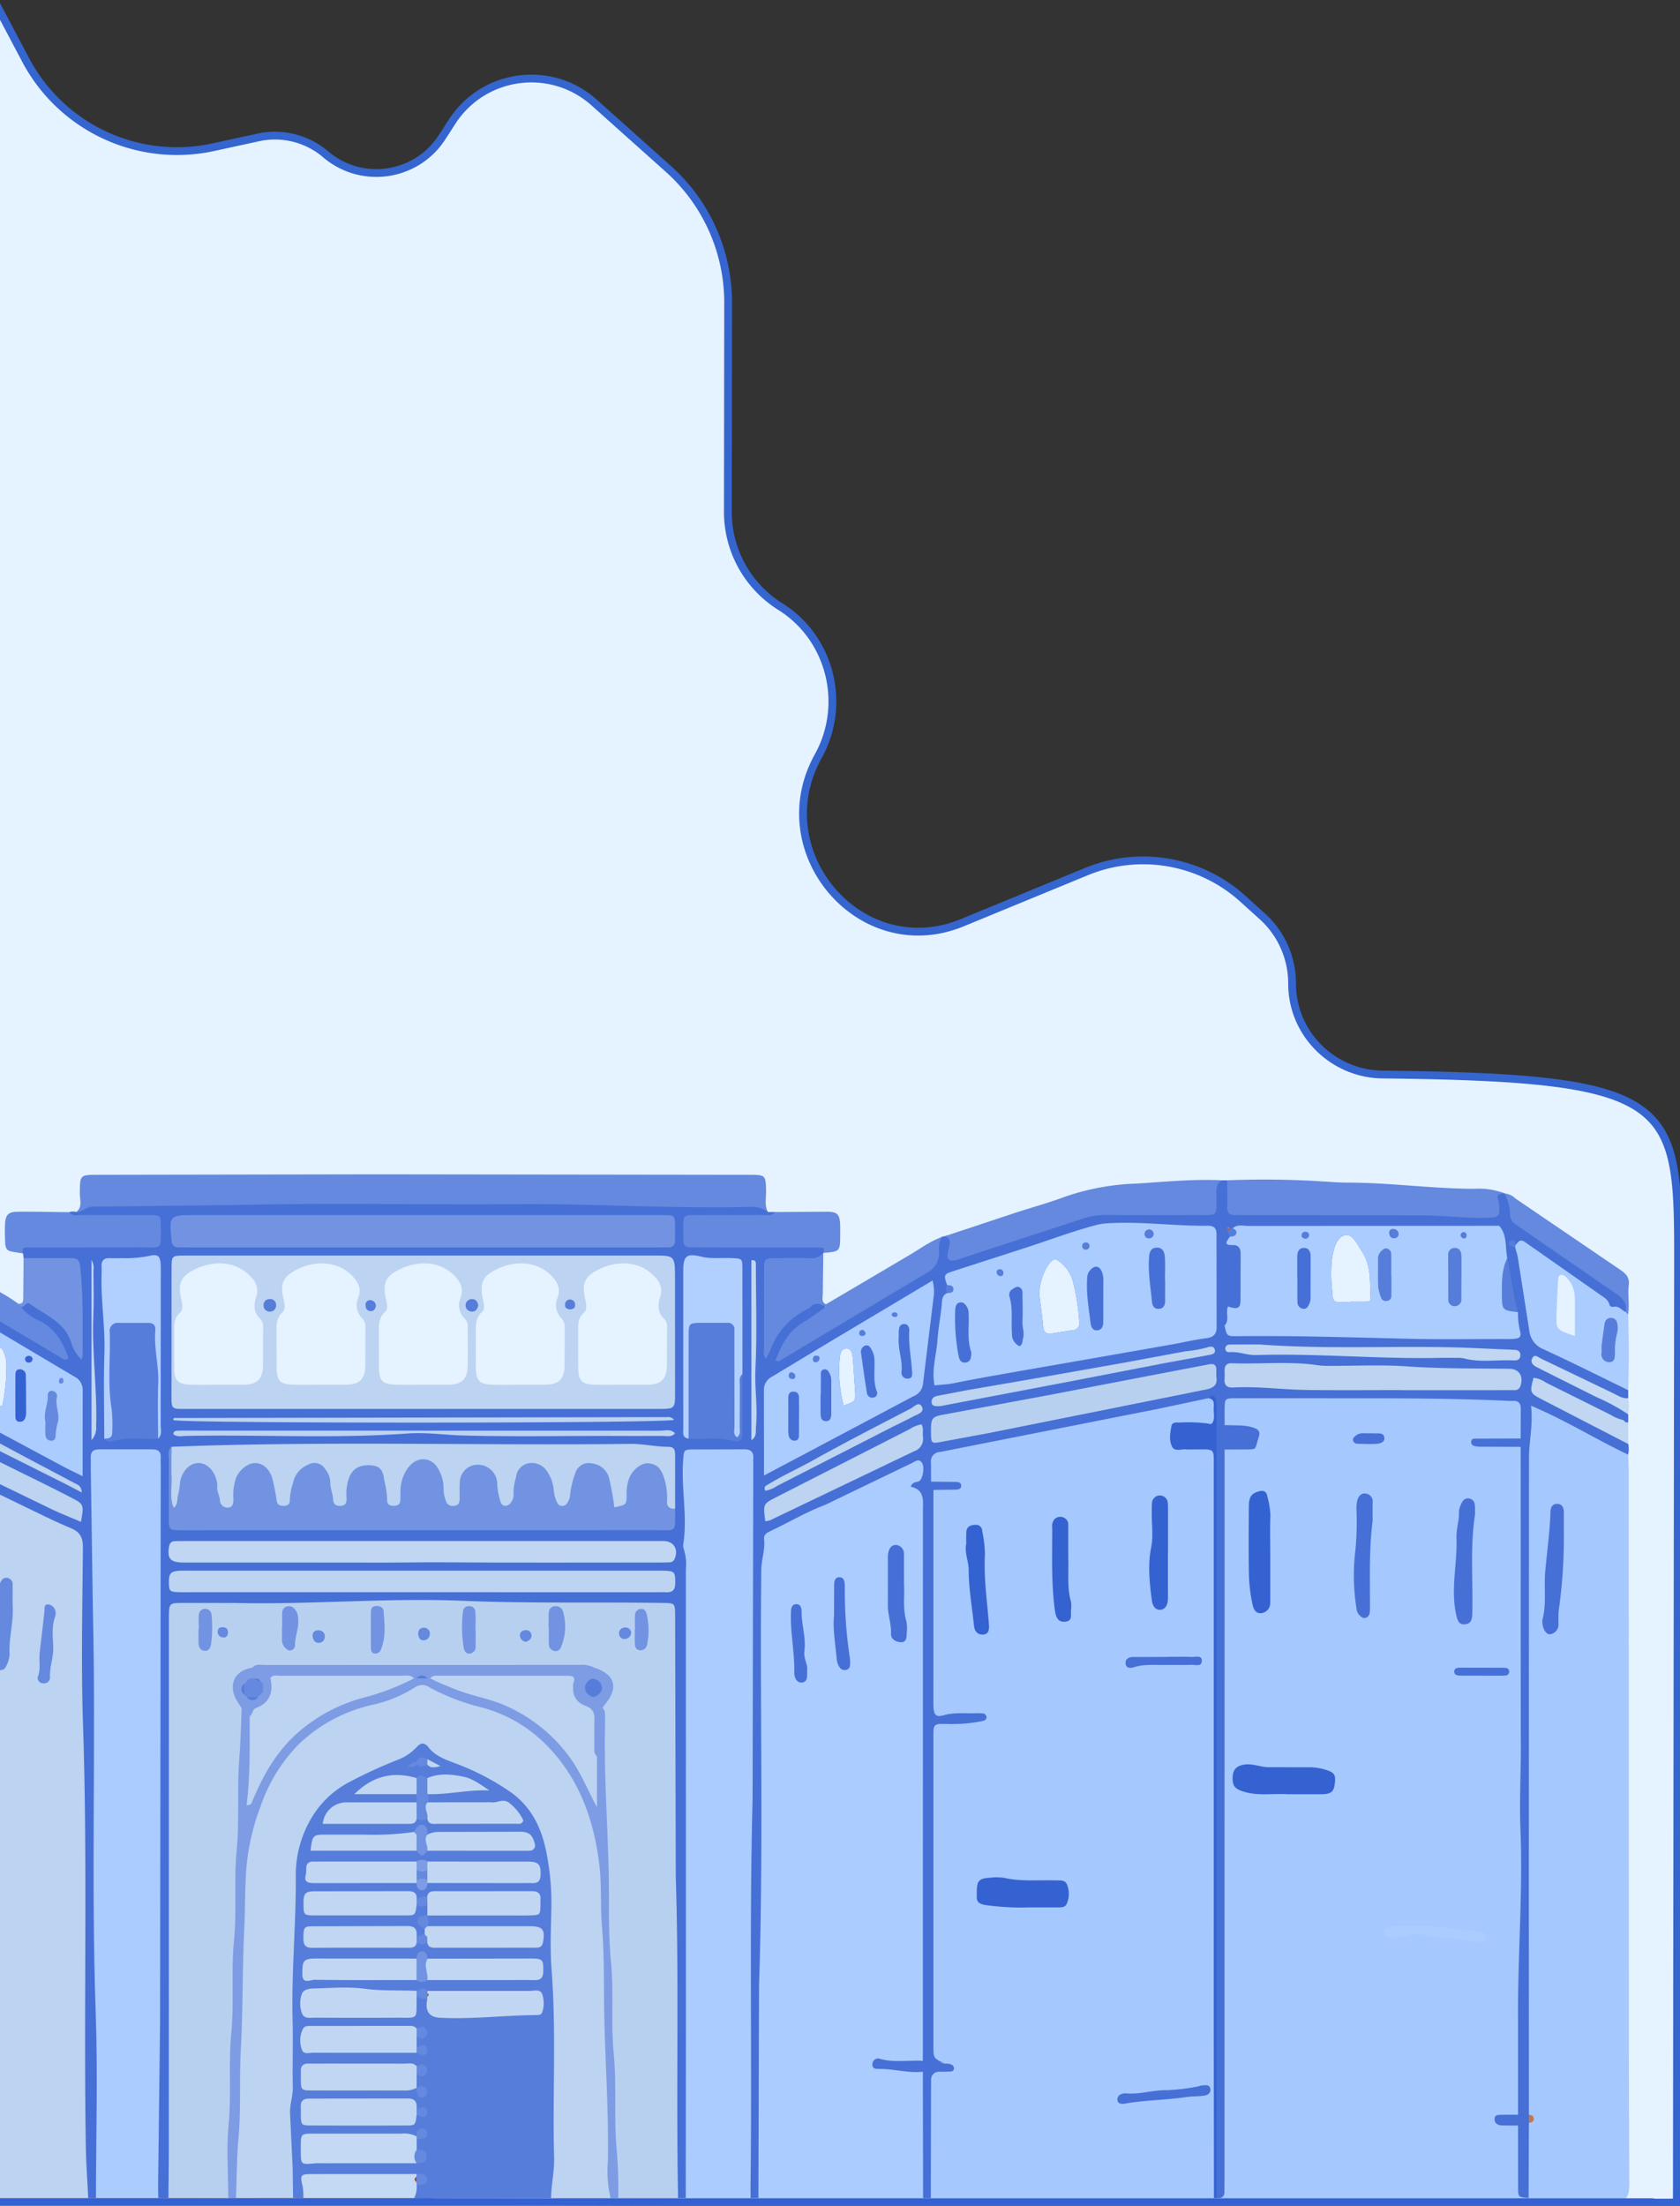 <svg xmlns="http://www.w3.org/2000/svg" width="2290" height="3006" fill="none" xmlns:v="https://vecta.io/nano"><rect width="100%" height="100%" fill="#333333" stroke="none"/><style><![CDATA[.B{fill:#6489de}.C{fill:#4670d6}.D{fill:#567dda}.E{fill:#bcd3f1}.F{fill:#abccff}.G{fill:#c0d6f2}.H{fill:#7193e1}.I{fill:#a5c8ff}.J{fill:#3462d1}.K{fill:#c4d9f3}.L{fill:#7d9ce4}]]></style><g clip-path="url(#A)"><path d="M34.958 81.682L-8.256 0l-.147 113.031-3.018 2320.449-.381 293.21-.366 281.25 2297.858-6.32.13-102.39.16-121.01.32-250 1.05-801.85c.29-225.02.33-257.57-402.65-262.01-68.1-.75-123.53-55.86-123.44-123.97.04-34.92-14.72-68.23-40.63-91.65l-26.31-23.78c-58.06-52.49-141.12-66.94-213.49-37.15l-169.08 69.61c-138.34 56.95-268.99-96.01-196.42-226.83 39.25-70.752 16.91-161.077-51.7-203.966a152.1 152.1 0 0 1-71.474-129.165l.37-284.768c.091-69.683-29.561-136.093-81.505-182.542l-101.077-90.386c-58.886-52.658-150.886-40.255-193.726 26.116l-13.624 21.107c-34.957 54.158-109.615 65.129-158.675 23.318-25.316-21.575-59.253-30.094-91.756-23.032l-61.371 13.332C188.494 222.827 83.913 174.214 34.958 81.682z" fill="#e5f2ff" stroke="#3565ce" stroke-width="10.638"/><path d="M578.894 2998.78l-172.295.45-500.498-.21-573.834-.09-251.166.7c-2.424.01-4.847-.42-7.277-.65-.492-1.05-.664-2.21-.497-3.35.168-1.15.669-2.21 1.44-3.07 7.015-6.37 4.487-14.84 4.493-22.49l.164-251.33a60.21 60.21 0 0 1 2.509-25.33c3.963-6.86 11.043-6.64 17.606-7.69 32.548-5.19 64.965-11.41 98.109-11.72-30.185.01-60.299 2.9-89.934 8.64-10.565 1.7-21.059 2.96-26.607-9.58a59.11 59.11 0 0 1-1.716-20.03l-.504-651.33c-.809-9.15.118-18.37 2.731-27.17 13.978-15.25 32.162-4.71 45.969-8.36-13.408-3.89-31.552 6.15-45.582-7.72-.807-1.66-1.412-3.41-1.802-5.21-6.871-42.71-.766-48.45 41.581-50.32 109.06-4.82 218.166-1.66 327.24-3.37 3.655-.06 7.316-.02 10.971.01 32.902.28 38.279 7.02 31.827 39.81-4.644 8.35-13.034 7.38-20.692 8.07-4.822.13-9.628.62-14.377 1.47-6.675 1.62-13.454 3.67-12.675 12.46.747 8.38 7.887 7.64 13.723 8.47 11.456 1.64 24.484-3.57 33.766 7.76 2.583 7.56 3.442 15.59 2.515 23.52l.013 826.83c.493 6.69.07 13.42-1.257 20.01-2.981 9.78-11.037 11.92-19.847 13.36-13.861 2.28-27.865 3.41-41.627 6.77 12.527-.62 25.01-1.91 37.395-3.89 7.808-.94 15.898-3.08 22.173 4.26 6.301 21.42 2.03 43.33 3.013 64.99.635 13.91.013 27.87.183 41.8.072 5.88-1.303 12.62 7.035 14.61 2.219.27 4.46.32 6.688.13l371.591.38 14.259.01 224.062.01c4.65-.03 9.301-.19 13.952.03 27.432-.5 54.87-.65 82.302.04 5.686-.2 11.371-.29 17.05 0 26.103-.53 52.205-.65 78.301.01a257.35 257.35 0 0 1 13.611-.01c24.975-.58 49.96-.58 74.934-.01 5.718-.25 11.444-.26 17.162-.02 48.445-.85 96.877-.47 145.315-.28a44.13 44.13 0 0 1 16.408 3.17 4.04 4.04 0 0 1 1.34.91c.38.4.677.86.873 1.37s.286 1.06.266 1.6c-.02.55-.15 1.09-.383 1.58z" fill="#cd854e"/><path d="M579.832 2998.07v-2.09c5.09-6.83 12.747-6.62 19.919-6.64l151.387.29c26.712-.42 53.43-.69 80.142.11 4.585-.08 9.17-.17 13.755 0 26.129-.51 52.257-.63 78.386.02 4.552-.11 9.105-.14 13.657-.01 28.592-.58 57.176-.66 85.772-.01 4.65-.16 9.3-.1 13.95-.04l220.42-.02c4.76-.09 9.52-.09 14.28-.01l380.29-.36c2.31.02 4.61-.27 6.84-.86 9.04-4.36 5.8-12.74 5.82-19.5l.15-225.75.05-737.8a79.41 79.41 0 0 1 1.92-27.26c5.86-10.83 16.55-7.87 25.81-8.74 8.06-.76 17.19-1 17.16-11.71-.04-10.07-9.62-9-16.36-10.46-9.06-1.96-19.92 1.72-26.29-8.62-1.75-4.59-2.5-9.5-2.22-14.41-.01-18.89 4.57-24.37 23.33-25.03 25.02-.89 50.07-.08 75.11.08l141.1-.16c48.91-1.17 97.58 4.06 146.44 3.63 24.51-.21 28.69 4.61 29.08 28.96a64.28 64.28 0 0 1-2.65 25.3c-5.8 9.63-15.63 7.69-24.45 8.04a354.05 354.05 0 0 1-27.84.02c15.66 4.64 35.67-6.43 51.91 7.97 2.65 7.54 3.54 15.58 2.62 23.51l-.23 427.28.27 71.38c1.21 120.39-5.6 240.7-3.27 361.1a65.95 65.95 0 0 1-1.86 19.94c-4.08 12.18-15.98 7.89-26 11.96 8.23 5.15 18.97.91 24.4 9.14 6.04 23.29 1.56 47 2.98 70.47.54 8.92-.98 18.5 8.13 24.59.8.67 1.34 1.6 1.54 2.62a4.62 4.62 0 0 1-.43 3.01c-8.47 1.22-17.06 1.41-25.57.56-264.61.03-529.22.01-793.82-.07l-397.827-.34c-89.22-.01-178.44.26-267.659.36-6.714.01-13.428-.29-20.142-.45z" class="I"/><path d="M-12.873 1897.28c1.101-12.12.917-24.36 1.703-36.51a115.72 115.72 0 0 1 2.705-16.15c.157-1.84.895-3.58 2.105-4.97s2.831-2.36 4.629-2.76c4.716-.75 6 3.51 7.231 6.74a43.48 43.48 0 0 1 3.249 12.31c.502 20.38-1.42 40.74-5.725 60.66-12.648-3.15-16.834-8.97-15.897-19.32zm-256.485-88.2c-.327 5.97-3.118 8.98-9.288 8.37-1.212-.11-2.424-.16-3.648-.26-37.186-2.84-39.367-5.24-33.753-41.88a126.77 126.77 0 0 1 9.779-38.89c4.552-9.05 11.469-19.39 20.266-19.47 9.891-.11 13.192 12.61 17.122 21.42 3.369 9.08 4.569 18.82 3.505 28.44.72 14.54-3.23 28.25-3.983 42.27zm2488.838 158.84c-3.27-7.36-10.37-9.87-16.69-13.56-31.73-18.5-65.06-33.89-97.64-50.71-6.42-3.32-15.58-7.57-10.7-15.92 3.83-6.53 10.9.75 15.93 3.12 32.6 15.4 64.08 33.11 97.24 47.39 2.38.81 4.84 1.41 7.32 1.8.82.1 1.64.01 2.42-.26.77-.27 1.47-.72 2.04-1.31l.02-10.96a32.89 32.89 0 0 0-18.72-16.34l-89.73-45c-4.65-2.38-10.87-3.2-13.5-10.63 33.78 15.62 66.54 30.14 98.46 46.53 7.12 3.67 14.54 10.2 23.47 3.43l-.03-10.96c-3.38-8.11-11.11-10.79-18.03-14.51-28.95-15.57-58.86-29.17-88.87-42.48-6.7-2.75-12.51-7.3-16.78-13.14-4.27-5.85-6.84-12.77-7.43-19.99-5.83-34.08-8.53-68.79-18.85-102.11-.62-.99-1.41-1.87-2.33-2.58-.54-.4-1.05-.82-1.54-1.27-.86-.84-.6-1.12.18-1.1.78.04 1.56.16 2.32.35a20.51 20.51 0 0 1 8.94.8c2.89.92 5.54 2.47 7.76 4.54 36.06 24.56 72 49.3 107.06 75.26l.44.33c2.29 1.5 4.68 2.84 7.1 4.12l.18.11 1.73.9c4.94 1.32 8.94 7.75 14.78 4.19.03 0 .05-.04.09-.06.53-.33 1.02-.69 1.49-1.1 2.66-14.31-5.31-22.55-16.11-29.96l-115.79-80.2c-13.19-8.94-24.34-17.86-25-35.41-.32-3.06-1.37-6-3.05-8.58a19.51 19.51 0 0 0-6.62-6.25l-.01-.02h-.02c-.28-.13-.57-.24-.86-.34-6.43-2.49-12.87-1.6-12.32 6.36 1.54 22.93-13.29 22.47-28.5 21.37-63.96-4.65-128.03-3.47-192.09-3.6-39.66-.07-79.35-.17-119.03.08-13.69.06-20.43-4.99-19.8-19.28a28.55 28.55 0 0 0-.45-11.82 28.75 28.75 0 0 0-5.2-10.63l-7.36-.03c-10.98 2.13-11.79 10.57-12.43 19.47-1.6 22.56-1.7 22.61-24.78 22.67-37.9.06-75.82.26-113.72-.11a138.7 138.7 0 0 0-46.75 7.53l-148.23 48.31c-12.22 4.29-23.09 7.94-21.16-12.5.51-5.49-1.86-11.37-8.94-9.7l-.09.02a17.06 17.06 0 0 0-2.41.81c-.57-.13-1.16-.12-1.73.03a3.86 3.86 0 0 0-1.52.81 12.5 12.5 0 0 0-6.16 5.34c-1.39 2.42-1.93 5.24-1.53 8.01 1.62 19.67-10.3 29.22-25.47 38.14l-185.35 110.42c7.01-25.15 26.86-38.2 46.84-51.56 5.17-3.43 15.46-5.12 12.98-14.72v-.02a15.88 15.88 0 0 0-.37-1.17v-.02c-.18-.48-.36-.99-.6-1.52-1.83-2.79-4.66-4.77-7.91-5.52a12.93 12.93 0 0 0-9.53 1.52c-27.33 15.41-52.79 32.47-60.36 66.57.67-33.41.13-66.25.36-99.06.17-21.33 1.22-22.27 23.15-22.5l34.78-.17c3.94.46 7.92-.53 11.19-2.77 3.28-2.24 5.63-5.59 6.63-9.44l.05.12c5.62-4.41 4.5-8.03-1.5-10.66-6.97-2.33-14.34-3.2-21.66-2.54-45.15-.09-90.33.18-135.489-.2-11.332-.1-26.227 4.13-26.449-15.7-.164-14.63 2.934-16.66 27.235-16.76 23.81-.11 47.613.53 71.393-.36 7.6-.28 17.98 2.75 20.58-9.49v-.02c-3.26 0-6.55-.02-9.83-.02-5.7-10.09-14.82-12.7-25.74-12.77l-207.161-2.98c-224.409-1.87-448.844-1.72-673.24 2.78-13.912.29-26.528 1.81-36.104 13.01a17.24 17.24 0 0 0-10.205.18c2.79 12.14 13.139 9.07 20.764 9.33 26.829.87 53.698-.11 80.554.53 15.268.36 19.506 6.29 17.508 20.57-1.729 12.3-10.775 11.67-19.218 11.73l-137.363.17a66.37 66.37 0 0 0-21.786 1.98c-6.72 2.29-8.843 6.15-3.177 11.91l.701 6.43c16.441 9.87 34.506 4.02 51.772 4.73 13.055.55 18.996 3.67 20.908 18.3 4.369 33.66 1.723 67.21 3.105 103.25-19.677-39.68-25.238-45.4-57.89-63.88-7.821-4.42-14.299-6-20.436 1.96a13.57 13.57 0 0 0-1.133 1.79c-.033.03-.052.05-.052.09-3.491 6.59 3.432 9.15 7.159 12.22 7.682 6.04 15.771 11.54 24.209 16.47a58.47 58.47 0 0 1 25.271 34.72c-6.652-1.92-12.889-5.07-18.393-9.27l-149.547-88.74c-21.55-12.49-40.729-24.73-40.015-53.14.053-1.63-1.703-3.15-2.823-4.61-2.515-3.63-6.445-3.61-10.244-3.93-9.125-.52-7.657 6.67-6.943 11.24 2.574 16.3-3.865 17.11-17.214 12.5-48.989-16.89-98.875-31.09-147.785-48.27-19.01-6.7-39.063-9.94-59.213-9.57-35.974.55-71.967-.14-107.921.32-13.533.16-21.111-4.02-20.122-18.67a38.43 38.43 0 0 0-.858-10.92c-2.168-9.84-6.662-14.35-15.131-9.32-.056.02-.109.05-.157.09-.869.52-1.709 1.09-2.516 1.7-1.575 2.64-2.454 5.63-2.554 8.7.517 27.21-2.201 27.87-32.03 27.85-75.766-.04-151.532.22-227.298-.13-29.344-.13-58.362 5.45-87.805 3.97-12.229-.61-21.772-1.55-21.641-17.41.052-6.22-2.077-13.36-10.998-10.97l-1.428.44a2.74 2.74 0 0 0-1.554.03c-.504.15-.954.45-1.295.85a24.67 24.67 0 0 0-7.887 15.93c.59 14.06-7.801 21.72-18.484 28.96-28.16 19.08-56.332 38.2-83.539 58.53-17.32 12.95-37.86 21.67-52.61 37.98v.02c-.7.75-1.38 1.52-2.03 2.31-.59.7-1.15 1.4-1.7 2.11-.75 17.26-.75 17.39 19.23 15.97l.45-.04a16.15 16.15 0 0 0 4.51-6.02 10.73 10.73 0 0 1 .37-.65v-.02a17.85 17.85 0 0 1 5.43-6.28l119.799-83.79a12.19 12.19 0 0 1 8.993-2.12 5.61 5.61 0 0 1 .806.13c.768.12 1.529.28 2.28.49a18.86 18.86 0 0 0 5.999-1.51c.686-.28 1.353-.61 1.998-.97a31.03 31.03 0 0 0 5.306-3.69c7.533-7.84 17.312-8.02 27.183-8.02h331.7a24.74 24.74 0 0 1 10.5 1.05l.184.06h.019c.223.12.439.23.655.36h.027a5.28 5.28 0 0 1 2.882 4.99c.008.11.026.23.052.35l.02.05a32.14 32.14 0 0 1 .327 5.16 34.1 34.1 0 0 0 .275 4.74c1.69 29.93.852 59.89.642 89.84-.216 32.51-.386 32.41-33.713 32.56-48.308.2-96.766-2.58-144.89.94-64.794 4.75-129.549 1.4-194.304 2.49-15.472.26-19.474-7.26-12.052-21.01 4.015-7.47 10.165-13.84 10.368-23.03 1.452-25.62.549-51.31-2.698-76.76-.601-1.26-1.465-2.38-2.535-3.27-.467-.39-.972-.73-1.507-1.01-2.786-1.25-5.766-2.01-8.81-2.25l-.786-.14-.111-.02c-11.784 5.64-10.592 17.62-11.011 27.04-1.159 26.32-7.009 52-8.757 78.17-.025 7.92-2.446 15.64-6.944 22.15a39.24 39.24 0 0 1-18.255 14.34c-33.294 15.18-65.532 32.69-98.452 48.71-10.98 5.37-18.04 12.34-15.84 25.51a13.5 13.5 0 0 0 2.4 1.79 5.86 5.86 0 0 0 .78.42c6.73 3.32 12.36-2.53 17.85-5.19l93.242-46.37c5.251-3.64 11.645-5.23 17.987-4.49-18.943 13.23-38.122 18.2-54.844 27.83-24.195 13.92-51.535 21.98-73.805 39.44v.01a16.98 16.98 0 0 0-1.28 1.03 24.51 24.51 0 0 0-1.4 1.12c-1.06 3.99-1.41 8.14-1.02 12.26a6.45 6.45 0 0 0 1.69 4.31c.36.11.75.22 1.11.31.39.11.76.2 1.14.3.06 0 .11-.01.17-.02 2.13-.17 4.21-.76 6.11-1.74a35.88 35.88 0 0 0 3.62-1.93c1.67-.94 3.36-1.8 5.04-2.65 1.13-.49 2.22-1.06 3.28-1.69 1.63-.85 3.3-1.57 4.97-2.33a34.53 34.53 0 0 0 3.37-1.59c1.16-.54 2.33-1.07 3.45-1.65 1.18-.56 2.37-1.11 3.51-1.75 1.19-.57 2.4-1.11 3.58-1.76 1.21-.57 2.44-1.13 3.62-1.82 1.22-.59 2.45-1.15 3.64-1.82a41.81 41.81 0 0 0 3.67-1.83c1.23-.59 2.48-1.18 3.68-1.83 1.24-.57 2.47-1.16 3.66-1.84 1.24-.59 2.49-1.18 3.67-1.83 1.25-.56 2.48-1.17 3.68-1.84 1.229-.59 2.48-1.18 3.666-1.83 1.238-.58 2.489-1.16 3.674-1.84 1.232-.59 2.463-1.18 3.668-1.84 1.232-.57 2.463-1.15 3.655-1.83 1.232-.59 2.463-1.16 3.669-1.82 1.231-.59 2.462-1.15 3.655-1.83 1.211-.59 2.443-1.18 3.615-1.82 1.232-.57 2.443-1.16 3.616-1.82 1.192-.59 2.391-1.15 3.563-1.81a41.85 41.85 0 0 0 3.505-1.79c1.159-.59 2.312-1.16 3.432-1.8a32.58 32.58 0 0 0 3.321-1.79c1.598-.89 3.209-1.67 4.867-2.45a20.02 20.02 0 0 0 3.176-1.61c1.54-.81 3.138-1.51 4.736-2.2 1.061-.42 2.129-.85 3.17-1.38 1.566-.6 3.158-1.07 4.795-1.53 1.028-.27 2.031-.52 3.079-.91.431.25.837.55 1.211.88l-.51 1.29c-.44 2.86-.601 5.75-.479 8.64a15.68 15.68 0 0 1-.989 5.75 11.48 11.48 0 0 1-2.371 2.66c-1.028.64-2.109 1.23-3.17 1.83a53.48 53.48 0 0 0-3.432 1.71c-1.179.57-2.372 1.11-3.524 1.74a59 59 0 0 0-3.603 1.8c-1.212.57-2.437 1.16-3.629 1.8a55.49 55.49 0 0 0-3.655 1.82c-1.231.6-2.463 1.18-3.668 1.83-1.231.59-2.463 1.16-3.655 1.84-1.231.59-2.476 1.18-3.668 1.83-1.251.57-2.482 1.16-3.675 1.83-1.231.59-2.476 1.18-3.668 1.84-1.251.58-2.482 1.16-3.668 1.84-1.238.59-2.489 1.18-3.674 1.83-1.245.57-2.483 1.16-3.669 1.84-1.231.59-2.482 1.18-3.674 1.83a46.17 46.17 0 0 0-3.668 1.84c-1.232.59-2.463 1.17-3.668 1.84-1.246.56-2.466 1.17-3.666 1.83-1.22.59-2.45 1.16-3.64 1.82-1.25.59-2.48 1.15-3.66 1.84a76.67 76.67 0 0 0-3.63 1.81c-1.23.56-2.44 1.17-3.62 1.82-1.19.59-2.4 1.15-3.58 1.81-1.19.57-2.38 1.14-3.52 1.81-1.18.59-2.33 1.15-3.47 1.81-1.16.57-2.29 1.14-3.4 1.82-1.12.59-2.26 1.13-3.38 1.76-1.13.49-2.29 1.01-3.39 1.61-1.14.57-2.26 1.11-3.36 1.73-1.15.53-2.29 1.07-3.37 1.69a106.65 106.65 0 0 1-5.14 2.55 35.66 35.66 0 0 0-3.57 1.6l-5.79 2.52a25.91 25.91 0 0 0-4.05 2.1 9 9 0 0 0-3.69 3.57 8.91 8.91 0 0 0-1.13 5c.48 3.49-.79 7.75 1.67 10.35.12.15.25.28.4.39a7.92 7.92 0 0 0 3.3 1.56c8.58-.49 16.87-3.25 24.03-7.99l82.009-40.94c20.541-10.24 20.306-10.24 20.581 13.51l2.862 516.84c3.78 125.76.753 251.75.786 377.64 0 12.14-.439 23.51-15.543 27.05-2.161.33-4.139 1.4-5.597 3.03s-2.304 3.71-2.395 5.9c.171 3.98 4.559 5.83 8.083 6.42 13.474 2.26 15.432 11.66 15.419 22.98l.105 67.82c.112 7.63-.766 15.67 5.109 21.97.125.16.288.31.439.47 5.941.02 11.122-.89 11.004-8.66-.052-4.86.079-9.74.079-14.6l.039-281.51a13.75 13.75 0 0 0 1.487-2.27c.663-1.22 1.068-2.55 1.191-3.93s-.039-2.77-.477-4.08c-.525-1.58-1.275-3.08-2.227-4.45l-.033-704.76c.093-.1.181-.21.262-.33v-.02c1.168-1.33 1.857-3.02 1.959-4.79.102-1.78-.389-3.53-1.395-4.99l-.013-.02h-.02c-.215-.37-.455-.73-.721-1.06l-.183-40.27c-.131-7.64 2.993-11.03 10.834-11.07 31.624-.19 63.268-2.13 94.82-2.79 92.135-1.89 184.328-.77 276.483-.83 3.674-.02 7.349.18 11.004 0 7.847-.42 10.991 3.41 10.788 11.02-.242 8.55-.092 17.08-.092 25.64a36.8 36.8 0 0 0-1.434 2.29 27.04 27.04 0 0 0-4.093 14.88 27.05 27.05 0 0 0 4.702 14.69l.858 1.34-.052 877.26c-.928 1.35-1.656 2.83-2.162 4.39-.468 1.35-.643 2.79-.515 4.21s.559 2.81 1.262 4.05a14.37 14.37 0 0 0 1.415 2.11l.091 74.38-.052 43.53c-.17 7.95 3.282 11.11 10.952 10.15 1.231-1.43 2.275-3.02 3.105-4.71.111-.23.222-.45.314-.67l.053-.11v-.02c3.635-8.25 1.689-17.51 1.689-26.2l.053-102.13v-.02c-.01-.02-.014-.04-.014-.06 0-.03.004-.05.014-.07v-.01-6.58-.01a3.06 3.06 0 0 1 0-.59l.426-862.51c.001-4.36-.08-8.71-.243-13.07v-.01l-.164-4.71v-.02c-.406-11.58-.936-23.19-.262-34.79.151-2.69.374-5.37.682-8.03.507-4.74 1.306-9.45 2.391-14.09 7.925-6.77 16.388-2.24 24.392-.6l310.242 62.67c38.234 7.62 33.59 2.83 33.937 41.54a26.62 26.62 0 0 0-.184 2.1 53.73 53.73 0 0 0-.019 4.21 63.77 63.77 0 0 1-.092 7.01c-.262 2.42-.396 4.86-.4 7.29l.164 751.27c.164 2.38.236 4.79.262 7.17.013 6.77-.393 13.53-.15 20.29.052 1.54.144 3.08.275 4.62-1.16 50.12-.328 100.27-.367 150.39-.338 5.26.522 10.52 2.515 15.4a17.96 17.96 0 0 0 3.629 5.09l10.467.13a20.44 20.44 0 0 0 3.472-5.22 49.48 49.48 0 0 0 2.325-20.92l-.052-121.05c-.151-13.75 5.633-19.84 18.831-21.58 12.183-1.6 24.465-.63 36.563-2.63a16.87 16.87 0 0 0 11.506-5.12 16.88 16.88 0 0 0 4.751-11.67c.328-11.12-6.236-16.7-16.611-18.28a233 233 0 0 0-31.146-.94c-22.532-.41-25.696-3.32-22.742-26.17a452.72 452.72 0 0 0 2.647-58.55l.02-634.59c0-9.14-2.515-19.51 2.345-27.05 7.343-11.38 12.151-20.91.426-32.01a6.48 6.48 0 0 1-1.659-4.23 6.46 6.46 0 0 1 1.528-4.28c2.279-2.49 5.672-1.27 8.554-.06 2.81 1.19 5.522 2.62 8.253 3.96l165.457 79.03c6.566 2.42 12.141 6.95 15.846 12.88s5.33 12.93 4.617 19.89l2.823 335.45 1.048 462.16c.131 25.25-1.029 51.17 7.27 75.8.564 1.72 1.193 3.45 1.867 5.16l10.559-.15a23.35 23.35 0 0 0 3.446-5.01c4.152-8.22 2.574-17.62 2.698-26.53 2.391-164.5-5.725-328.9-3.779-493.41l.196-267.91c0-13.46-1.205-26.85-2.05-40.26-3.452-55-1.159-110.04-1.343-165.06a13.9 13.9 0 0 1 .53-6.37 13.85 13.85 0 0 1 3.322-5.45 13.79 13.79 0 0 1 5.413-3.39c2.043-.7 4.22-.91 6.357-.61l33.02-.17c34.545 0 34.598.02 34.598 34.12l-.786 732.14-2.771 218.17a52 52 0 0 0 2.692 24.76c.925 1.8 2.093 3.46 3.472 4.94l13.781.02c1.409-1.49 2.62-3.16 3.603-4.96 4.696-8.71 2.823-18.77 2.843-28.24l.111-731.96c0-6.71.347-13.47.033-20.17-.642-13.95 5.567-19.67 19.604-19.73l51.321.17c105.078 2.35 210.031-4.96 315.089-3.63 39.661.49 79.146 4.76 118.918 3.78 49.467-1.25 99-.5 148.486-.06 23.803.2 24.72 1.43 24.668 25.16l3.485 504.31c1.454 81.91.183 163.87.353 245.8a53.57 53.57 0 0 0 2.679 24.57c.928 1.87 2.119 3.6 3.537 5.13l10.468-.08c1.387-1.5 2.549-3.2 3.452-5.04 2.657-7.31 3.554-15.14 2.62-22.86l-3.485-928.19c-.347-14.06-.197-28.14.131-42.2-.292-2.14-.088-4.31.596-6.35s1.828-3.9 3.345-5.43 3.367-2.68 5.404-3.38 4.207-.92 6.342-.64l38.548-.13c28.171.07 29.311.78 28.981 28.61l-2.64 478.79c-4.08 160.79-.96 321.74-.87 482.61-.58 6.5.29 13.04 2.56 19.15a19.16 19.16 0 0 0 3.48 5.12l10.55-.11a19.91 19.91 0 0 0 3.5-5.03c2.43-6.72 3.27-13.93 2.43-21.03-1.92-204.83 6.26-409.56 3.88-614.38l-.17-194.46c-.03-15.31 1.53-30.47 2.63-45.71a33.8 33.8 0 0 1 6.01-18.67c3.81-5.49 9.16-9.73 15.37-12.18l137.14-66.08c10.89-5.52 22.32-10 33.52-14.9 3.69-1.62 8.32-4.17 11.29.84 2.14 3.64-.35 6.98-2.89 9.75-5.15 5.63-10.52 11.66-3.26 18.89 9.93 9.83 9.05 22.1 9.05 34.28l.03 335.72.35 405.39c-.24 4.32-.29 8.64-.14 12.96.01 1.49.07 3 .11 4.5-1.16 49.89-.32 99.81-.37 149.71a34.86 34.86 0 0 0 2.44 15.35c.88 1.9 2.08 3.63 3.54 5.12l10.56.1c1.43-1.55 2.6-3.32 3.48-5.24a48.66 48.66 0 0 0 2.37-20.74l.2-118.55c.06-9.74-.39-19.88 13.22-22.21 6.09-1.06 15.12-1.03 14.85-10.11-.28-9-8.52-10.68-15.88-12-15.44-3.42-12.77-15.81-12.77-26.47l-.06-431.83v-9.84l.02-305.28c0-1.56.05-3.12.11-4.66.09-2.04.16-4.03.07-6.06v-.02a36.55 36.55 0 0 0-.18-2.57c.53-34.98-4.35-33.47 33.34-40.96l321.5-64.2c5.82-1.94 12.01-2.54 18.1-1.76 7.73 4.89 5.95 12.87 5.62 19.89l-.24 6.12v.02c-.06 1.4-.1 2.77-.11 4.17-.2 10.22-.02 20.43.18 30.63l.07 4.21.26 20.83.11 964.76c0 8.64-1.91 17.82 1.61 26.04l.06.06v.04a21.07 21.07 0 0 0 1.16 2.27 21.3 21.3 0 0 0 2.33 3.32c6.28.5 10.96-.91 10.81-8.6-.13-5.51.04-11 .04-16.51l.17-994.91c.49-.75.95-1.49 1.37-2.24l.01-.02a27.37 27.37 0 0 0 4.11-14.49c0-5.12-1.45-10.13-4.16-14.48a31.97 31.97 0 0 0-1.32-2.16l-.01-21.97c.36-14.14.45-14.46 14.46-14.55h95.17c92.61.24 185.24-.83 277.81 3.6a55.63 55.63 0 0 0 5.48.03c7.82-.46 10.94 3.38 10.81 11l-.15 40.27c-.55.72-1.02 1.51-1.4 2.34-.62 1.35-.85 2.85-.68 4.32a8.11 8.11 0 0 0 1.66 4.05l.02.02a3.22 3.22 0 0 0 .42.6l.06 130.22-.04 130.21.13 132.05c.75 43.11-2.16 86.17-.44 129.34 3.49 87.92-4.19 175.74-3.28 263.68l-.02 124.72a15.68 15.68 0 0 0-1.42 2.09v.02a9.89 9.89 0 0 0-1.48 5.1c-.02 1.81.45 3.59 1.37 5.14v.02c.44.82.96 1.59 1.55 2.31l.07 84.91c.09 12.77.35 12.77 14.28 13.77h.02v-.02l.44-.41c5.76-5.49 5.47-12.88 5.5-19.93.13-26.81.68-53.63-.29-80.47-.16-4.6-.17-9.21-.02-13.82l.98-427.23-.41-335.53c-.04-57.4-2.97-114.87 3.25-172.19 2.08-19.16 2.79-19.98 20.74-11.67 27.77 12.86 53.61 29.36 81.29 42.38 7.58 3.56 14.9 8.94 24.17 5.89 1.07-4.73 1.14-9.64.19-14.41zm-403.82-252.74c2.19-13.06 5.97-28.95 17.46-31.89 10.5-2.72 17.19 13.06 23.45 22.36 13.02 19.33 10.45 41.96 11.79 63.66.26 4.26-3.36 4.58-6.31 4.68-6.68.2-13.39.05-20.09.05-3.02.24-6.05.63-9.1.73-15.2.45-16.25-.38-16.97-15.98-1.65-14.49-1.72-29.1-.23-43.61h0zm-398.82 50.33c-.3-15.55 4.37-30.78 13.35-43.48 5.45-7.49 9.72-6.96 16.04-1.08a51.17 51.17 0 0 1 16 23.97c4.71 18.29 7.69 36.98 8.92 55.83.38 1.47.42 3.01.1 4.5s-.98 2.88-1.93 4.07-2.16 2.14-3.54 2.78-2.89.95-4.41.9c-9.03 1.18-18.04 2.76-27.04 4.26-7.14 1.17-11.56-.69-12.38-8.87-1.49-15.13-3.57-30.21-5.11-42.88h0zm-272.52 88.85c.49-6.79 1.01-16.98 9.87-16.75 7.32.18 8.04 9.49 8.55 16.25l2.91 41.98c.76 13.94.6 13.94-15.77 19.73-5.14-19.97-7.02-40.64-5.57-61.21h.01z" class="C"/><path d="M-1065.37 1978.53c6.1-.55 11.93-2.76 16.87-6.38l99.981-49.95a36.42 36.42 0 0 1 17.541-6.59c1.592 6.42 1.991 13.07 1.179 19.63l.97 474.75c3.249 142.89.694 285.73 2.469 428.57v11c-.131 19-.137 18.97-19.853 21.81a17.69 17.69 0 0 0-4.939 2.06c-.446.22-.649.93-1.225 1.83 1.579 4.5 5.699 2.74 8.777 2.97 16.179 1.16 17.109 1.88 17.201 18.68l.19 98.99.033 3.08-123.384.39c-7.48.04-15 .45-16.51-9.63-1.7-6.51-2.14-13.28-1.31-19.96l.03-971.58c0-6.55-1.95-13.45 1.98-19.67zm3149.41 903.38l-.1-311.99.21-582.94c.01-22.97 5.85-45.44 2.75-71.31 48.14 20.32 88.91 46.22 132.39 66.65.26 7.32.76 14.63.77 21.94l.21 788.39.52 176c.19 4.89.12 9.78-.2 14.66-1.27 12.12-5.18 15.96-17.54 15.96-39.71 0-79.42-.34-119.14-.55-.02-1.13-.11-2.26-.28-3.38l.38-102.32a6.61 6.61 0 0 0 2.22-2.39c.53-.97.81-2.05.81-3.16a6.7 6.7 0 0 0-3-5.56z" class="I"/><g class="B"><path d="M1046.62 1651.72c-5.75-4.3-12.66-6.77-19.83-7.09-107.398 2.94-214.677-4.47-322.08-3.62-126.438 1-252.941-1.87-379.32 1.11l-199.321 2.31c-8.909.04-13.605 7.7-21.694 7.34 8.331-7.43 4.323-17.21 4.434-25.91.308-24.83-.026-24.81 25.316-24.86l381.115-.65 507.49.67c20.6.03 21.13.84 21.49 21.83.16 9.65-2.31 19.59 2.4 28.87zm-1557.921-39.84l-.04 32.92c.131 7.53-2.842 11.45-10.735 11.09-4.258-.19-8.535.02-12.799.02-78.039.01-156.078.43-234.103-.17-33.491-.26-66.635 6.3-100.152 3.82-4.251-.31-8.542.07-12.799-.16-6.642-.34-9.924-2.92-8.319-10.52.812-5.41.938-10.9.373-16.35-.216-4.55-4.08-5.51-7.689-6.41a167.54 167.54 0 0 1 53.888-6.65c38.462.5 76.565-5.07 114.903-6.36 63.333-2.14 126.614-6.23 190.02-5.88a72.32 72.32 0 0 1 9.039 1.17c5.214 6.08 13.022-1.65 18.413 3.48zm2562.341 14.52c-5.15.78-12.28-.49-8.79 8.94.74 2.32 1.15 4.73 1.22 7.16 1.01 15.12-.45 16.56-15.64 17.05-28.64.91-57.14-2.84-85.66-3.22l-245.45-.42c-4.28 0-8.55-.19-12.82 0-7.58.32-11.27-2.87-11.13-10.75.21-12.21.01-24.42-.02-36.63 43.17-1.75 86.4-1.25 129.51 1.49 11.55.59 23.1 1.69 34.65 1.67 57.86-.08 115.3 8.38 173.19 8.36 13.94-.85 27.91 1.32 40.94 6.35h0zm-385.64-17.91c-9.11 5.52-7.2 14.55-7.23 22.91-.12 26.76 2.02 24.46-24.76 24.49-42.06.06-84.11.21-126.15-.12-10.93-.03-21.79 1.76-32.13 5.3l-164.61 53.74c-2.32.75-4.54 1.84-6.9 2.38-10.25 2.3-13.63-.87-11.4-11.38 1.27-4.05 2.08-8.22 2.41-12.45a7.99 7.99 0 0 0-.42-3.14 7.76 7.76 0 0 0-1.64-2.71c-.72-.79-1.6-1.41-2.57-1.85-.98-.43-2.03-.66-3.1-.67l96.97-32.16c22.6-7.4 45.63-13.59 67.86-21.94 31.16-10.78 63.76-16.8 96.71-17.87 38.94-2.38 77.85-6.44 116.96-4.53z"/></g><path d="M2219.24 1791.55a6.78 6.78 0 0 0-3.14-3.55l-.07-.04c-5.12-1.93-8.35-7.67-14.61-7.27l-1.75.11c-1.14.12-2.3.15-3.45.09a4.85 4.85 0 0 1-1.95-1.78c-.48-.76-.74-1.63-.75-2.53a20.55 20.55 0 0 0-8.4-9.4l-106.33-74.43c-7.43-5.32-9.25.52-12.94 3.8-.3.12-.56.32-.77.58-.2.25-.33.55-.39.87-.05.33-.02.66.09.96.11.31.29.58.54.8v.02c1.24 4.72 2.9 9.35 3.67 14.13l15.51 99.03c.56 5.67 2.66 11.07 6.08 15.63 3.42 4.55 8.03 8.08 13.32 10.19 38.86 17.82 77.03 37.07 115.47 55.78 1.05-34.34 1.08-68.66-.13-102.99zm-97.53-1.6c.47-15.21 1.35-30.44 2.14-45.66.15-2.99.45-6.66 4.21-6.95a9.76 9.76 0 0 1 6.29 2.91c3.84 3.52 6.91 7.8 9.03 12.56a37.86 37.86 0 0 1 3.25 15.12c.39 17.02.09 34.05.09 52.63-25.58-8.32-25.71-8.32-25.02-30.6l.01-.01z" class="F"/><g class="B"><path d="M1122.36 1707.48c0-2.63 2.78-6.5-2.1-7.17-4.85-.43-9.72-.52-14.58-.29l-157.074-.1c-17.005-.03-17.227-.21-17.208-17.26.053-29.94-2.784-26.61 26.018-26.74l82.184-.08c5.82-.04 12.39 1.98 16.86-4.08l70.88-.44c14.55.16 17.43 3.68 17.9 18.82.13 4.24.03 8.48.01 12.73-.09 22.64-.09 22.64-22.89 24.61zM94.169 1651.96c4.598 5.88 11.155 3.85 16.991 3.88l93.281.13c14.253.09 14.673.4 14.679 14.29.02 34.87 3.118 29.45-28.604 29.63l-149.979.11c-5.528 0-11.921-1.08-9.085 8.18l-8.954-1.41c-13.683-1.9-15.131-3.31-15.622-16.91-.262-7.25-.327-14.54.026-21.78.609-12.22 4.323-16.55 16.533-16.7 23.568-.3 47.155.33 70.735.58zm1189.481 33.87c-3.2 5.93-4.47 12.72-3.65 19.41a30.39 30.39 0 0 1-3.89 17.25 30.43 30.43 0 0 1-12.85 12.15l-198.76 118.79a5.82 5.82 0 0 1-3.61 1.61c-1.35.1-2.69-.28-3.79-1.08 7.98-21.02 17.75-40.48 38.76-52.43 10.48-5.96 19.96-13.72 29.89-20.66-1.27-.79-1.68-1.55-1.23-2.29.44-.72.88-1.09 1.33-1.09l111.83-65.92c15.2-8.78 29.31-19.57 45.97-25.74h0zM28.543 1780.97c6.822 8.62 15.783 15.3 25.991 19.39 21.334 11.04 31.454 29.35 38.803 50.41-4.755 4.63-8.437.54-11.607-1.35l-189.83-113.09a25.91 25.91 0 0 1-10.342-8.36c-2.661-3.64-4.328-7.91-4.835-12.39a182.07 182.07 0 0 1-2.436-27.09l116.363 67.47a239.98 239.98 0 0 1 34.081 20.65c1.133 1.57 3.367 2.18 3.812 4.36z"/></g><path d="M28.544 1780.97l-3.812-4.36c7.644.78 6.917-4.62 6.956-9.44l.472-52.57 63.995-.04c7.671-.07 12.059 1.48 13.101 10.76 4.48 40.03 3.255 80.15 3.353 120.26-.274 2.47-.723 4.91-1.342 7.32-6.89-6.32-11.825-14.48-14.221-23.52-9.118-27.98-35.24-37.01-55.873-52.19-5.895-4.34-7.618 5.21-12.629 3.78z" class="H"/><path d="M1125.85 1777.49l-.09 3.38c-7.66-4.07-15.2-7.01-22.13 1.36a9.13 9.13 0 0 1-3.08 1.94c-11.83 5.64-22.42 13.56-31.16 23.33-8.74 9.76-15.45 21.16-19.74 33.54-1.71 3.76-3.67 7.4-5.87 10.89-1.19-1.8-2.01-3.83-2.41-5.96s-.36-4.32.1-6.43v-107.89c.07-16.81.26-16.89 17.57-17.02 15.24-.11 30.5-.51 45.71.18 3.3.21 6.61-.35 9.65-1.64 3.05-1.3 5.75-3.29 7.88-5.81l-.76 55.85c0 4.99-2.28 11.12 4.33 14.28zm1093.38 14.06l-3.14-3.55c1.93-11.26-3.94-18.49-12.49-24.39l-97.51-67.28-38.94-26.96c-2.7-1.46-4.95-3.63-6.51-6.27-1.56-2.63-2.36-5.65-2.34-8.71-.38-9.76-2.87-19.31-7.29-28.01 5.48.58 10.62 2.99 14.57 6.84l143.5 97.63c7.87 5.3 12.26 10.53 11.09 20.6-1.54 13.27 1.21 26.76-.94 40.1z" class="B"/><path d="M2219.48 1967.92l-117.02-60.45c-17.22-8.89-17.51-9.48-12.12-29.86 6 .72 11.73 2.93 16.66 6.43l88.48 44.1c5.13 3.31 10.82 5.67 16.79 6.97l3.92 3.3 3.22.06.07 29.45z" class="G"/><path d="M2219.43 1927.51c-13.65-9.13-28.11-16.99-43.19-23.49l-71.85-35.95-9.76-4.98c-5.66-2.77-9.28-7.2-5.5-12.99 3.24-4.99 7.75-.39 11.17 1.24l98.65 47.39c6.53 3.14 12.63 7.58 20.46 6.76 1.03 7.3 1.04 14.71.02 22.01v.01z" class="K"/><path d="M-107.733 2995.56l.236-154.05c.039-15.84.393-14.83 16.271-18.92a178.05 178.05 0 0 1 39.976-3.03c13.493-.42 17.292-3.43 16.985-13.36-.275-9.25-3.59-11.99-16.258-12.23-14.666-.27-29.351-.39-44.017.03-9.235.26-12.576-3.16-13.238-12.66-1.166-16.67 3.996-32.57 3.976-49.1l-.118-674.95-.013-12.84c-.15-7.01-.196-13.53 9.38-14.71 4.376-.55 6.524-6.68 3.105-7.7-18.472-5.48-11.62-19.47-11.718-31.2 0-.45.628-.91 1.002-1.41 3.95-1.07 6.989 1.32 10.218 2.89l131.861 63.94c18.688 9.01 37.297 18.25 56.449 26.17 12.478 5.17 16.768 12.61 16.657 26.3-.655 80.7-2.548 161.48.157 242.09 6.452 192.44.694 384.89 3.878 577.3.373 22.33 2.279 44.93 3.157 67.43l-227.946.01z" class="E"/><path d="M229.562 2995.39l.556-56.86.144-724.69v-9.17c.105-20.08.105-20.15 20.057-20.21l69.713.06c103.879 2.42 207.713-7.27 311.461-2.95 91.041 3.78 182.003 1.49 272.984 2.91 15.655.25 15.786.39 15.8 18.91l.864 354.07c4.67 146.07.223 292.08 3.164 438.09l-81.609-.12a28.28 28.28 0 0 1-5.24-19c-2.437-42.71-2.784-85.48-4.061-128.21l-7.729-269.28-6.419-245.43a21.88 21.88 0 0 1 2.6-13.83c13.415-27.47 10.238-34.87-18.72-44.28-4.809-.94-9.716-1.27-14.607-.98l-430.077-.04c-3.036-.08-6.072.12-9.072.59-27.184 8.45-31.874 18.64-20.109 44.1 2.29 4.31 3.945 8.92 4.912 13.7-2.24 60.97-1.565 121.99-5.567 182.85-.891 13.44-.937 26.86-.813 40.28.577 61.66-3.517 123.19-4.755 184.81l-6.675 235.95a26.12 26.12 0 0 1-5.181 18.92l-81.621-.19z" fill="#b8d0f0"/><path d="M832.347 2995.52l-81.124-.01c-1.849-2.44-3.164-5.24-3.862-8.22-.697-2.97-.76-6.06-.185-9.07 5.62-87.95 3.163-176.05 1.532-264l-2.41-115.39c-.45-21.38-2.136-42.72-5.05-63.91-7.127-60.68-45.806-94.85-98.502-117.14-20.253-8.58-41.246-15.57-59.122-28.98-4.126-3.09-8.842-5.14-13.434-1.4-21.321 17.35-47.574 24.99-72.052 35.72-61.906 27.15-88.748 76.18-89.829 140.95l-4.736 267.63.682 138.98c0 8.41 1.428 17.29-4.756 24.58l-77.835.14c-9.74-20.47-4.651-41.93-3.492-62.94.629-11.55 2.398-23.07 2.077-34.69-1.828-67.22 2.502-134.38 4.958-201.42 1.991-54.22-1.532-108.77 6.197-162.8 14.181-99.14 65.187-188.4 171.719-214.54 20.27-4.75 39.776-12.31 57.949-22.47 4.14-2.64 8.92-4.1 13.829-4.24 4.908-.13 9.76 1.08 14.035 3.49a456.51 456.51 0 0 0 75.537 27.91c72.34 22.93 115.578 74.77 140.776 143.74a316.54 316.54 0 0 1 18.039 102.29l8.083 276.39c1.821 46.38-.576 92.86 3.937 139.11.225 1.82.08 3.68-.428 5.44-.507 1.77-1.367 3.42-2.526 4.84l-.007.01z" class="E"/><path d="M399.498 2995.26l-.635-42.19-3.452-72.14c-.786-12.38 3.982-23.91 3.714-36.3-.675-30.57.524-61.18-.282-91.74-1.736-65.39 4.854-130.56 4.336-195.94-.337-30.79 8.678-60.95 25.854-86.5 12.146-17.75 28.483-32.22 47.561-42.14 20.557-10.77 41.642-20.5 63.176-29.16 10.396-3.54 19.801-9.51 27.439-17.4 5.718-6.52 10.585-8.56 17.469.18 9.779 12.42 25.264 16.85 39.32 22.38 25.636 9.76 49.973 22.63 72.465 38.32 27.085 19.29 40.637 46.51 47.423 77.54a349.77 349.77 0 0 1 7.631 81.65c-.537 27.51-1.755 55.18.347 82.55 6.57 85.48 1.16 171.04 3.446 256.51.491 18.5-4.035 36.34-4.088 54.63l-150.391.3c-7.31.02-14.627.55-21.943.86l-14.385-1.24c-1.237-2.95-1.712-6.16-1.381-9.33a19.03 19.03 0 0 1 3.274-8.85c1.965-2.91 8.306-3.39 7.16-6.88-1.553-4.75-7.258-1.95-11.188-2.53-39.661.94-79.283.61-118.885.23-15.426-.15-28.533.16-26.463 21.09.229 2.32-1.893 4.39-3.531 6.22l-13.991-.12z" class="D"/><path d="M130.772 2995.4c.079-83.78 2.653-167.64-.282-251.32-6.458-183.93.485-367.91-3.917-551.77l-2.836-192.21c-.065-4.27.236-8.58-.033-12.83-.524-8.47 3-12.19 11.725-12.1l71.548-.02c8.351-.09 12.72 2.79 12.183 11.63-.256 4.26-.007 8.55-.007 12.84l-.995 759.52-2.627 216.05c-.124 6.72.151 13.45.249 20.17l-85.008.04z" class="F"/><path d="M832.347 2995.52a155.09 155.09 0 0 1-3.766-49.03c1.349-66.55-3.439-132.98-4.913-199.45-.891-40.17.393-80.57-3.065-120.59-2.47-28.65-.216-57.5-3.668-85.74-7.88-64.32-29.83-123.23-78.471-168.79-22.893-21.23-50.597-36.57-80.731-44.72a306.63 306.63 0 0 1-71.692-27.23 16.99 16.99 0 0 0-10.044-3.63 17.06 17.06 0 0 0-10.235 3.05 181.85 181.85 0 0 1-60.641 24.51c-36.989 8.69-70.952 27.19-98.318 53.55-23.499 24.16-41.264 53.29-51.982 85.25a305.6 305.6 0 0 0-19.258 86.89c-1.782 26.82-1.349 53.58-2.666 80.32-2.666 54.23-1.683 108.64-4.611 162.74-2.214 40.91.36 81.84-3.288 122.45-2.411 26.82-2.293 53.54-3.328 80.3l-10.493.18c-.059-33.56-2.692-67.36.471-100.62 3.937-41.45-.406-82.98 3.583-124.07 4.081-42.06-.353-84.2 3.708-125.9 3.976-40.84-.249-81.73 3.576-122.24 4.035-42.64.478-85.32 3.779-127.73 1.756-22.49 2.215-44.9 3.132-67.35a6.46 6.46 0 0 1 1.206-2.34c.557-.68 1.249-1.25 2.033-1.65.783-.41 1.643-.66 2.524-.72s1.767.06 2.601.35a11.99 11.99 0 0 1 5.293 5.99c1.172 3.49 1.799 7.13 1.86 10.81-.826 35.36 3.039 70.87-3.229 106.39a225.3 225.3 0 0 1 99.104-116.09 191.05 191.05 0 0 1 42.098-17.87 487.44 487.44 0 0 0 79.224-28.51c1.826-.54 3.699-.9 5.594-1.08a92.43 92.43 0 0 1 14.41-.04c1.919.14 3.821.45 5.679.95 33.157 15.93 69.596 22.62 103.447 36.61 56.312 23.27 105.778 78.68 120.542 134.85-5.037-21.63-1.755-43.64-3.065-65.47.196-18.1-.884-36.21.616-54.21.491-5.93.641-16.36 11.927-8.02 1.147 1.01 2.053 2.26 2.649 3.67.596 1.4.869 2.93.797 4.45.039 4.28.177 8.56.065 12.83-1.703 67.14 3.295 134.16 4.887 201.21.982 41.4-.825 83.06 3.177 124.22 4.035 41.5-.302 83.08 3.668 124.24 4.074 42.11.458 84.2 3.609 126.09 2.194 23.63 3.049 47.36 2.561 71.09l-10.349.09-.007.01z" class="L"/><path d="M413.491 2995.38a70.09 70.09 0 0 0-1.435-17.99c-3.144-12.94-1.827-14.53 12.026-14.58l143.711-.07a4.04 4.04 0 0 1 1.355 1.41c.328.58.508 1.23.525 1.89a64.75 64.75 0 0 0 .079 7.99 4.31 4.31 0 0 1-.519 1.88c-.315.58-.758 1.08-1.296 1.46.61 6.22-.582 12.49-3.432 18.06l-151.014-.05z" class="K"/><path d="M1268.8 2995.58l.29-146.24.13-14.62a10.65 10.65 0 0 1 .62-4.51c.53-1.44 1.38-2.75 2.47-3.83a10.54 10.54 0 0 1 3.86-2.43c1.44-.51 2.99-.71 4.52-.56 3.66-.1 7.32 0 10.97-.17 3.51-.17 8.32.63 8.66-4.24.29-4.13-3.59-5.94-7.48-6.48-1.8-.25-3.65-.2-5.48-.29-13.65-.49-16.83-7.58-16.78-20.83l.33-423.31c0-21.74 1.5-23.25 23.93-24.1 8.54-.33 17.11-.03 25.61-1.1 1.92.1 3.79-.56 5.23-1.82a212.61 212.61 0 0 0-35.67 1.62c-13.9 1.57-19.46-3.68-19.38-18.54l.21-289.48c5.05-14.63 17.86-6.69 26.45-9.61-8.8-2.55-19.86 2.16-28.16-5.89l-.1-25.65c-.29-1.79-.2-3.62.27-5.37.48-1.75 1.32-3.38 2.47-4.78 1.16-1.39 2.6-2.52 4.24-3.31 1.63-.79 3.41-1.22 5.22-1.26l298.23-58.98 67.66-14.33c5.2-2.74 8.3-.91 8.85 4.64.7 7.3-.22 14.69.36 21.98.77 9.65-3.68 13.32-12.81 13.03a259.54 259.54 0 0 0-27.47-.29c-7.35.55-13.12 2.57-13.19 11.67-.06 8.7 4.8 11.77 12.51 12.42 7.93.67 15.87.33 23.81.77 11.46.64 18.85 4.8 17.1 17.96a56.02 56.02 0 0 0-.04 7.33l-.07 982.43c.9 6.05.4 12.23-1.44 18.07l-385.93.1z" class="I"/><g class="F"><path d="M1033.78 2995.42l.89-291.61c6.24-188.18.97-376.35 3.02-564.5.15-14.07 5.53-27.54 3.83-41.75-.71-5.92 3.67-8.67 8.23-10.81 24.3-11.42 47.45-25.25 72.59-34.97 5.68-2.2 11.08-5.12 16.58-7.78l103.95-50.09c4.53-2.16 10.03-7.08 14.23.24 3.61 6.29.37 22.55-4.7 24.59-3.82 1.53-8.72.75-10.98 7.34 19.63 4.15 16.61 19.63 16.61 34.08l-.07 748.35c-17.68 10.17-36.65 2.91-54.69 4.52 17.34 6.6 37.51.77 54.67 10.29l.3 172.17-224.46-.07zm-99.021.06l.196-247.75-.059-609.3c.924-9.15-.021-18.39-2.777-27.16a14.1 14.1 0 0 1-.675-7.24c5.863-38.25-3.223-76.47-.177-114.73 1.048-13.16.832-13.83 13.402-13.98l69.731-.19c9.86-.17 13.13 4.31 12.38 13.32-.16 1.82-.02 3.67-.02 5.5l-.89 456.95c-4.62 176.69-.61 353.31-2.83 529.95-.06 4.9.12 9.79.19 14.68l-88.471-.05z"/></g><g class="J"><path d="M1654.74 2995.48l-.26-234.72.02-761.03c0-26.88 1.96-24.37-24.89-24.48-4.29-.02-8.59.3-12.84-.07-6.49-.57-15.35 3.19-18.85-3.2-4.71-8.56-2.95-19.06-1.14-28.62 1.01-5.33 6.47-4.81 10.63-4.72a215.79 215.79 0 0 1 38.37 1.23c2.36.47 5.15 1.71 6.68-.6 3.99-6.08 1.7-13.06 1.93-19.63.19-5.79 1.84-12.91-7.27-14.16 4.76-4.85 9.13-4.34 10.49 2.31.78 6.06.95 12.18.52 18.28v1045.55l.08 23.84-1.74.11-1.73-.09zm100.39-550.29c-18.63-1.48-39.51 2.73-59.88-3.55-11.86-3.65-15.35-7.67-15.05-19.23.29-11.17 5.4-16.16 16.57-17.7 11.27-1.55 21.57 3.68 32.56 3.65l53.14.04a78.65 78.65 0 0 1 23.43 3.08c12.73 3.82 15.1 6.62 13.6 18.92-1.39 11.53-5 14.58-18.42 14.74l-45.95.05zM1731.51 2120v53.02c0 3.66.14 7.32-.08 10.97.2 3.41-.88 6.76-3.02 9.41a13.72 13.72 0 0 1-8.57 4.92c-8.85 1.26-11.53-6.55-12.75-12.78-2.62-12.45-4.18-25.1-4.65-37.81-.63-31.68-.41-63.38-.11-95.07.13-13.32 3.84-17.51 13.93-20.32 6.11-1.7 9.95.41 11 5.94a118.25 118.25 0 0 1 4.44 26.87c-.68 18.27-.2 36.57-.19 54.85z"/></g><g class="C"><path d="M2010.54 2064.45c-6.89 44.75-2.51 89.81-3.71 134.73-.2 7.22-1.21 13.65-10.19 14.41-7.57.63-9.83-4-12.05-14.63-7.2-34.54 2.05-68.84.72-103.29-.44-11.84 3.95-23.83 3.46-36.08.21-3.03 1.04-5.98 2.45-8.67 2.17-5.27 5.05-10.23 11.97-8.64 5.68 1.31 7.2 5.99 7.33 11.21.09 3.65.02 7.3.02 10.96zm-139.51 8.29c-5.07 39.34-3.47 78.88-3.63 118.37.07 2.44-.09 4.87-.5 7.27a7.86 7.86 0 0 1-1.83 4.1c-.99 1.16-2.31 2-3.78 2.43-3.39.89-5.72-1.27-7.89-3.45-2.23-2.1-3.68-4.9-4.11-7.94-4.49-26.93-5.05-54.38-1.69-81.48 1.64-17.57 2.13-35.23 1.45-52.86-.26-4.85.09-9.71 1.03-14.48 1.53-5.37 5.22-10.4 11.72-9.21 2.78.32 5.31 1.73 7.05 3.91 1.75 2.19 2.55 4.97 2.25 7.75-.26 8.53-.07 17.06-.07 25.59z"/></g><path d="M1931.37 2625.03c28.01-1.57 56.61 5.57 85.66 7.44 5.07.33 8.08 2.55 7.71 7.95-.4 5.8-4.67 6.46-9.17 6.47-7.25-.64-14.43-1.96-21.43-3.93-17.96-3.36-36.38-1.63-54.17-6.23a36.54 36.54 0 0 0-21.67 1.24 71.08 71.08 0 0 1-25.42 1.48c-.75.1-1.52.05-2.26-.17a5.54 5.54 0 0 1-2-1.07 5.64 5.64 0 0 1-1.4-1.78c-.34-.69-.53-1.43-.56-2.2a6.44 6.44 0 0 1 1.03-3.43c.66-1.02 1.6-1.83 2.7-2.35 4.23-2.5 9.1-3.71 14-3.45l26.98.03z" class="F"/><g class="C"><path d="M1669.23 1975.43l.02-33.39c12.69.89 25.41-.69 38.09 3.15 7.52 2.28 10.98 5.34 8.61 12.59-6.12 18.78-.98 17.35-21.09 17.51l-25.63.14zm350.41 308.11c-9.72 0-19.43.05-29.14-.03-3.71-.03-7.88-.43-8.22-5.11-.35-4.84 3.71-5.72 7.47-5.73l60.1.11c3.75.03 7.76.97 7.27 5.9-.48 4.74-4.7 4.88-8.35 4.92l-29.13.03v-.09zm53.2-323.14v11.36l-49.52-.17c-3.05-.01-6.13.13-9.15-.17-4.32-.43-9.32-1.22-8.83-6.85.44-4.97 5.43-3.96 8.81-3.99l58.69-.18zm-205.71-7.15c1.43-.07 2.87-.07 4.3.02 6.12.81 15.77-2.38 15.57 7.29-.14 6.32-8.62 7.24-14.81 7.3-7.31.06-14.65.03-21.96-.32-1.24.02-2.46-.34-3.49-1.04-1.02-.69-1.81-1.68-2.26-2.84-1.22-3.64 1.57-5.59 3.84-7.43 5.85-4.73 12.91-2.38 18.8-2.98h.01zm202.12 928.71l.02 14.69c-7.25-.04-14.49.07-21.73-.16-5.21-.16-9.99-1.99-10.32-7.92-.41-7.39 5.69-6.39 10.3-6.53 7.24-.21 14.48-.07 21.73-.08z"/></g><path d="M575.121 1711.03l320.945.01c21.609 0 23.895 1.9 24.013 24.26l.131 165.06c-.026 18.57-1.12 19.69-19.834 19.7l-300.783.03c-113.515 0-227.031 0-340.55-.02-27.871-.01-25.244 2.58-25.271-25.92l.086-165.06c.039-17.88.216-18.03 18.471-18.04l322.792-.02z" class="E"/><path d="M1658.2 1682.2c.06-8.71-3.63-11.84-12.09-11.75-44.53.51-88.88-5.9-133.48-3.5-6.06.16-12.1.96-18 2.38-34.25 9.07-67.29 21.81-100.97 32.52l-95.69 30.92c-11.5 3.81-11.64 5.28-6.88 18.68a7.1 7.1 0 0 1 1.87 2.41c.43.93.66 1.94.66 2.97 0 1.02-.22 2.04-.65 2.97a7.07 7.07 0 0 1-1.86 2.41c-7.71 3.47-6.86 10.4-7.54 17.16-1.59 15.69-4.68 31.24-5.71 46.94-1.32 20.41-8.35 40.54-3.96 61.73 8.99-1.1 17.31-1.19 25.75-2.92 29.13-5.96 58.46-10.99 87.75-16.18l116.59-20.36 95.05-16.68c14.94-2.7 29.68-6.26 44.83-8.13 7.67-.96 14.64-3.76 14.46-15.02l-.13-126.55h0zm-196.83 130.79c-9.03 1.19-18.04 2.77-27.04 4.26-7.14 1.18-11.56-.68-12.38-8.86-1.49-15.13-3.57-30.21-5.11-42.88-.31-15.55 4.37-30.78 13.35-43.48 5.45-7.49 9.72-6.96 16.04-1.08a51.17 51.17 0 0 1 16 23.97c4.71 18.29 7.69 36.98 8.92 55.83.38 1.47.42 3.01.1 4.5s-.97 2.88-1.92 4.07a9.84 9.84 0 0 1-3.55 2.78c-1.38.64-2.89.94-4.41.9v-.01zm-1583.212 33.04c-4.533-33.06-7.926-66.27-11.233-99.48.151-3.33-.909-6.6-2.984-9.21s-5.025-4.37-8.302-4.97c-13.533-3.62-26.876-7.96-40.199-12.27l-153.057-49.7c-5.76-1.99-11.762-3.18-17.843-3.54-44.581-2.1-88.945 3.55-133.453 3.63-7.402.02-11.397 2.53-11.358 10.55l.013 130.23c-.013 9.16 4.356 12.73 13.33 13.64 12.039 1.23 23.953 3.82 35.881 5.96l87.825 15.8 116.554 20.47 126.68 22.39c1.844-14.5 1.218-29.21-1.854-43.5zm-147.51-36.94c-.334 5.96-3.124 8.97-9.294 8.36-1.212-.11-2.424-.16-3.649-.26-37.185-2.84-39.366-5.24-33.753-41.88 1.176-13.4 4.477-26.53 9.78-38.89 4.552-9.05 11.469-19.39 20.266-19.47 9.891-.11 13.192 12.61 17.122 21.42 3.369 9.08 4.569 18.82 3.504 28.44.721 14.54-3.229 28.25-3.982 42.27l.006.01z" class="F"/><path d="M920.277 2056.02c-.34 33.68 3.812 29.3-29.168 29.31l-638.418.07c-24.452 0-22.507.97-22.526-23.23l.078-73.38c.053-5.85-2.096-12.41 3.669-17.13 9.052 14.08 3.334 29.79 4.834 44.7.655 6.55-.459 13.17.327 21.65a90.09 90.09 0 0 1 2.627-21.56c4.323-16.35 15.275-26.37 28.722-26.41 13.487-.06 24.367 9.96 28.985 26.15 2.738 9.59.956 20.73 8.947 29.08 6.76-4.89 4.494-11.61 5.325-17.29.849-9.8 4.703-19.11 11.037-26.64 16.664-18.17 40.664-13.76 49.88 9.15 4.258 10.6 3.662 22.8 9.74 33.22 8.083-3.51 6.681-10.61 8.319-16.02a63.52 63.52 0 0 1 9.032-21.87c7.88-10.08 17.378-17.88 31.133-15.17 13.251 2.6 18.105 13.4 21.262 25.04 2.489 9.15 1.887 19.25 7.926 28.33 7.127-4.75 5.089-11.44 5.974-16.95.828-10.47 5.444-20.27 12.982-27.57a28.64 28.64 0 0 1 13.154-6.85c4.91-1.09 10.021-.87 14.817.65 4.797 1.51 9.11 4.26 12.505 7.97 3.395 3.72 5.753 8.25 6.836 13.17 2.6 9.28 2.057 19.37 7.29 29.19 5.719-2.84 5.057-7.98 5.43-12.28a68.9 68.9 0 0 1 8.044-27.97c2.537-5.62 6.71-10.34 11.974-13.54 5.264-3.21 11.374-4.75 17.528-4.42 14.463.58 21.635 9.62 26.371 21.81a94.03 94.03 0 0 1 4.775 21.39c.786 5.66-.157 12.55 7.592 15.12 5.98-4.55 3.949-11.14 4.421-16.9 1.88-22.77 10.546-33.47 27.943-34.06 19.166-.64 29.823 9.43 33.295 31.21 1.015 6.38.065 13.56 7.047 18.89 6.891-6.02 4.887-14.62 6.426-21.85 4.192-19.71 12.596-30.13 26.004-31.27 14.751-1.24 27.432 9.43 34.205 27.89 3.053 8.3 1.926 18.27 9.826 26.2 8.593-8.5 7.382-19.6 10.251-28.97 4.061-13.25 9.956-23.83 25.447-24.83 15.039-.97 27.026 8.06 32.685 24.14 3.406 9.7 4.173 20.17 8.031 30.95 7.297-3.26 5.993-9.27 6.497-14.05.309-9.84 3.553-19.36 9.315-27.34 3.048-4.64 7.364-8.3 12.435-10.55s10.681-3 16.163-2.15c5.478.89 10.56 3.4 14.581 7.23 4.021 3.82 6.793 8.77 7.951 14.2 2.628 8.79 4.162 17.87 4.566 27.04.242 6.11.092 12.38 5.908 16.5z" class="H"/><path d="M2071.45 1811.76c-1.66-7.75-2.41-15.66-2.26-23.58-16.33-7.23-18.66-20.76-17.2-36.6 1.14-12.3 2.2-24.61 2.57-36.98-3.01-14.87.13-31.26-11-44.11-6.4-2.12-13.21-2.67-19.87-1.61-112.56-.16-225.12.02-337.74-.15-1.61-.1-3.21.4-4.47 1.4-1.27 1-2.13 2.44-2.41 4.03-.11.39-.22.79-.31 1.19-.46 1.82-.75 3.78-1.38 5.49-.34 1.03-.9 1.96-1.63 2.75-.93.96-2.15 1.57-3.48 1.73-1.84 7.25-3.68 14.26 6.29 17.53 7.16 2.35 7.38 8.9 7.54 15.01.31 11.47.64 22.98-.04 34.42-.59 9.76 4.87 22.83-12.33 25.24-4.08.55-2.26 6.13-2.7 9.54-.83 6.44 1.87 13.23-1.83 19.41 3.06 14.18 3.06 14.64 17.6 14.47 78.19-.86 156.3 1.67 234.46 3.56 43.41 1.05 86.85.28 130.28.33 3.04 0 6.11.13 9.15-.03 11.67-.65 13.64-2.36 10.76-13.04zm-209.41-37.77c-6.68.2-13.38.05-20.08.05-3.02.24-6.05.63-9.1.73-15.2.45-16.25-.38-16.97-15.98a202.39 202.39 0 0 1-.23-43.6c2.19-13.07 5.96-28.96 17.46-31.9 10.5-2.72 17.19 13.06 23.45 22.36 13.02 19.33 10.45 41.97 11.79 63.66.26 4.26-3.36 4.58-6.31 4.68h-.01z" class="F"/><path d="M920.276 2056.02c-7.585.53-11.482-2.58-11.017-10.61.517-9.75-.628-19.52-3.387-28.89-4.375-15.33-9.982-21.35-22.65-22.28-9.367-.69-20.882 8.78-25.631 20.35a62.06 62.06 0 0 0-3.458 23.36c-.19 12.81-.393 12.8-16.736 16.15a365.23 365.23 0 0 0-6.996-39.07c-1.243-5.37-4.113-10.22-8.216-13.9-4.102-3.67-9.239-5.99-14.709-6.64a18.96 18.96 0 0 0-14.132 1.69c-4.313 2.38-7.533 6.34-8.977 11.04-3.714 9.68-6.158 19.79-7.271 30.1a20.75 20.75 0 0 1-4.5 11.79 7.65 7.65 0 0 1-3.167 2.55 7.62 7.62 0 0 1-4.028.56c-1.368-.19-2.66-.74-3.739-1.6s-1.901-2-2.382-3.3c-2.368-4.96-3.847-10.3-4.369-15.78a53.35 53.35 0 0 0-8.81-25.72 24.61 24.61 0 0 0-10.763-9.78 24.54 24.54 0 0 0-14.403-1.99c-4.56.76-8.739 3.02-11.889 6.4a21.03 21.03 0 0 0-5.534 12.32 77.48 77.48 0 0 0-3.551 21.54 19.33 19.33 0 0 1-3.799 13.85c-4.388 5.83-12 5.2-13.925-1.67-2.408-7.55-3.91-15.35-4.474-23.24.121-4.3-.808-8.56-2.706-12.41s-4.71-7.18-8.189-9.7a26.47 26.47 0 0 0-11.773-4.76c-4.254-.6-8.589-.15-12.631 1.3-4.585 1.76-8.534 4.86-11.332 8.89-2.798 4.04-4.316 8.82-4.356 13.74-.55 7.29-.196 14.67-.216 22-.019 5.47-1.467 9.55-8.024 9.89-2.407.47-4.899-.04-6.935-1.41-2.035-1.36-3.451-3.47-3.938-5.88-2.033-5.1-3.067-10.55-3.046-16.05.117-8.6-1.945-17.08-5.993-24.67-8.188-18.33-28.736-20.87-41.463-5.07-7.185 9.23-11.145 20.56-11.273 32.26-.17 4.28-.091 8.56-.209 12.84-.171 6.43-4.16 8.12-9.806 7.96-5.129-.14-8.489-2.52-8.089-7.7-.327-9.13-1.662-18.19-3.983-27.03-1.297-9.26-2.928-18.36-14.797-20.11-15.55-2.29-26.986 2.55-32.325 14.46a62.38 62.38 0 0 0-4.316 28.72c.242 5.7-.066 11.23-8.024 11.68-6.917.39-10.061-2.52-10.343-9.46-.321-7.9-4.297-15.18-3.819-23.38-.355-6.17-2.678-12.06-6.628-16.82a17.17 17.17 0 0 0-4.445-5.2 17.03 17.03 0 0 0-6.13-3.04c-2.227-.58-4.551-.71-6.83-.38a17.2 17.2 0 0 0-6.431 2.33 34.03 34.03 0 0 0-13.153 9.75 34.1 34.1 0 0 0-7.074 14.77c-2.551 7.52-4.024 15.36-4.376 23.29.374 5.03-2.404 7.89-7.696 8.11-5.443.22-9.387-.88-10.356-7.42a283.78 283.78 0 0 0-5.522-28.6c-3.504-13.69-12.57-21.95-23.279-22.32-9.76-.33-21.649 8.82-26.345 19.81-3.208 9.25-4.477 19.06-3.727 28.82-.007 5.65-.406 12.09-7.841 12.07-1.389.04-2.773-.19-4.068-.7-1.295-.5-2.475-1.26-3.468-2.24-.993-.97-1.779-2.13-2.311-3.42a10.29 10.29 0 0 1-.784-4.05c-.537-6.03-4.146-11.49-3.537-17.85a24.25 24.25 0 0 0-.635-7.28c-3.255-15.04-13.375-25.16-25.002-25.15-11.633 0-21.851 10.08-24.963 25.17a116.81 116.81 0 0 1-2.652 17.96c-2.116 5.51.615 12.39-6.105 17.97-5.777-13.94-2.26-27.77-2.856-41.09-.635-14.04-.085-28.13-.052-42.19 208.197-8.16 416.485-1.49 624.715-3.96 17.843-.22 35.05 4.02 52.716 4.02 8.928 0 8.941 6.42 8.934 12.79v71.51z" class="E"/><path d="M577.205 1699.96H258.121c-4.893 0-9.78-.13-14.673-.07-7.068.1-9.085-3.75-9.707-10.31-3.138-32.98-2.64-33.68 30.412-33.68l632.668.01c25.008 0 23.292-2.31 23.397 24.13.013 3.67-.118 7.33-.118 11 0 6.13-3.249 8.8-9.144 8.82l-14.673.1H577.205z" class="H"/><path d="M1271.14 1745.12l-139.78 83.34-78.31 47.27a20.34 20.34 0 0 0-8.71 7.72 20.32 20.32 0 0 0-3.03 11.24l.11 116.13 154.84-82.1 48.51-25.81c3.45-1.23 6.51-3.38 8.84-6.21s3.85-6.24 4.39-9.87l14.37-117.44a57.63 57.63 0 0 0-1.23-24.27zm-121.26 170.45c-5.14-19.97-7.02-40.64-5.57-61.21.5-6.79 1.02-16.97 9.88-16.75 7.32.18 8.04 9.49 8.55 16.26l2.91 41.98c.76 13.93.6 13.93-15.77 19.72zm-1037.154-21.16c.055-3.95-1.052-7.84-3.182-11.17a20.18 20.18 0 0 0-8.805-7.58L-89.32 1762.73c-8.496-4.96-15.818-13.61-27.112-13.48a29.95 29.95 0 0 0-1.388 20.22c5.653 29.89 7.467 60.19 10.152 90.36 1.959 22.18 3.734 43.56 30.813 50.37 4.979 2.27 9.682 5.1 14.017 8.44l148.296 79.59c7.958 4.25 16.165 8.05 27.176 13.51l.092-117.33zM3.024 1916.6c-12.648-3.15-16.834-8.97-15.897-19.32 1.1-12.12.917-24.36 1.703-36.51a115.73 115.73 0 0 1 2.705-16.15c.157-1.84.895-3.58 2.105-4.97a8.69 8.69 0 0 1 4.629-2.76c4.716-.75 6 3.51 7.231 6.74a43.48 43.48 0 0 1 3.249 12.31c.502 20.38-1.42 40.74-5.725 60.66z" class="F"/><path d="M573.328 2169.85H257.806c-4.283 0-8.567.09-12.838-.02-13.644-.38-14.515-1.16-14.744-12.55-.275-13.29 2.292-16.1 15.524-16.74 3.668-.18 7.336-.05 11.004-.05h640.226l7.336.02c15.387.34 16.133 1.66 16.133 16.9 0 9.72-4.126 13.16-13.251 12.48-4.257-.32-8.561-.04-12.838-.04H573.334h-.006z" class="E"/><path d="M576.321 2100.07h319.36l9.177.01c13.834.35 20.495 11.77 14.574 24.67-.62 1.39-1.648 2.56-2.947 3.35-1.299.78-2.807 1.16-4.324 1.07-4.886.22-9.786.21-14.672.21-96.667-.01-193.335.43-289.995-.26-38.299-.29-76.572.76-114.871.35l-117.464-.09-115.63.01c-3.668 0-7.343.06-11.011-.02-16.421-.35-20.711-5.62-18.157-21.35.832-5.13 3.21-7.67 8.253-7.78l14.673-.17h323.034z" class="G"/><path d="M1269.05 1948.72c.1-16.58 1.88-18.15 18.13-21.09l145-26.91 146.6-28.19 67.94-12.99c8.56-1.88 11.41.61 11.31 8.6-.22 3.05-.19 6.11.09 9.15 1.6 10.35-4.7 14.22-13.1 16.05l-41.07 8.3-253.56 50.81-66.27 12.33c-14.77 2.72-14.77 2.68-15.07-12.4-.02-1.22 0-2.44 0-3.67v.01zm-1387.578 18.14c-47.377-6.68-91.001-17.33-134.986-26.13l-194.631-38.94-37.52-7.41c-3.141-.86-6.047-2.42-8.499-4.56s-4.387-4.82-5.659-7.81c-1.272-3-1.848-6.25-1.685-9.5a21.58 21.58 0 0 1 2.625-9.29c2.45-4.1 5.948-2.99 9.655-2.28l50.142 9.27 189.64 35.58 114.412 22.1c15.497 3.03 16.395 4.3 16.5 20.62v18.35h.006z" fill="#b8d0f0"/><path d="M-738.317 1894.56h-154.741c-3.669 0-7.337-.17-10.992.01-7.545.38-10.847-2.75-11.286-10.63-.917-16.61.472-18.46 17.948-18.7l18.321-.04c75.621.55 151.177-3.44 226.766-4.91l126.032-2.42c5.044-.15 12.301-2.33 13.939 5.04 2.341 8.25 1.996 17.02-.983 25.06-.55 1.28-2.914 2.2-4.578 2.47-3.026.38-6.076.53-9.125.45-76.833.44-153.562 6.72-211.301 3.67zm2649.827-.17c-43.39 0-86.77.44-130.16-.15-33.47-.45-66.83-5.21-100.4-3.33-8.66.49-12.36-3.37-11.77-11.92.25-3.64.15-7.33.05-10.99-.19-6.7 2.66-10.43 9.69-10.17 39.57 1.44 79.29-3.14 118.78 2.86 5.46.63 10.96.85 16.45.68 34.22.12 68.57-1.73 102.62.68 46.94 3.32 93.84 2.62 140.77 3.31 13.59.2 19.67 10.77 14.77 24.01a7.86 7.86 0 0 1-3.42 4.09 7.87 7.87 0 0 1-5.24.99l-27.49.07h-124.65v-.13z" class="E"/><path d="M1012.03 1872.46l.09 80.21c.09 8.67-3.71 13.47-11.95 11.14-20.393-5.75-41.071-2.05-61.573-3.26a21.91 21.91 0 0 1-3.59-15.64l-.262-126.15c-.236-15.04 5.993-21.07 20.207-21.53 58.198-1.92 51.068 2.32 51.698 46.28.22 15.27-2.11 30.35-1.97 45.58l.25 45.61c-.58-17.25-.29-34.5.03-51.75.09-4.67-.1-10.27 7.07-10.49zm-796.532 88.1c-20.607 1.14-41.456-2.66-61.854 3.37-2.03.78-4.263.88-6.352.27a9.93 9.93 0 0 1-5.202-3.66c10.12-11.71 5.764-25.81 4.899-38.55-2.364-34.71-.458-69.39-1.179-104.08-.163-7.85 1.644-15.38 9.773-17.79a97.21 97.21 0 0 1 52.231-.31 10.66 10.66 0 0 1 5.756 4.37 10.62 10.62 0 0 1 1.639 7.03c.826 49.78 4.808 99.56.289 149.35z" class="D"/><path d="M1012.03 1872.46c-5.53 4.81-3.46 11.31-3.54 17.17l-.18 54.87c-.06 4.56 1.77 9.73-3.38 14.21-6.117-3.45-3.74-9.56-3.77-14.26l-.1-118.89-.05-12.8c.24-1.36.15-2.76-.27-4.08s-1.141-2.52-2.116-3.49c-.974-.98-2.17-1.71-3.485-2.14a8.66 8.66 0 0 0-4.075-.29c-10.972.07-21.943-.06-32.921-.02-19.336.08-19.441.11-19.474 18.79l-.052 120.72-.027 18.3c-9.137-1.34-7.159-8.5-7.192-14.26l-.059-73.38.007-141.27c.039-20.03 4.598-23.97 24.308-19.13 14.004 3.43 27.969 1.33 41.934 2.05 13.982.72 14.352.55 14.402 14.8l.04 143.1zm-796.532 88.1c-.013-24.97-.845-49.98.197-74.91 1.028-24.43-6.092-48.26-3.983-72.66.576-6.63-2.659-10.24-9.622-10.2-13.402.06-26.803-.02-40.205.02-1.683-.24-3.401-.09-5.015.44-1.614.54-3.08 1.45-4.279 2.65a10.9 10.9 0 0 0-2.628 4.3c-.528 1.61-.669 3.33-.412 5.01 1.362 35.18-3.288 70.48 2.712 105.61 1.004 10.3 1.245 20.66.72 31 .144 7.68-4.801 8.89-10.893 8.72-.019-39.06-1.022-78.15.236-117.17 1.14-35.41-4.899-70.43-3.91-105.75.104-3.66.235-7.34 0-10.98-.544-8.42 2.947-12.54 11.672-12.06 5.476.29 10.985.08 16.474 0 12.16.43 24.329-.56 36.261-2.94 12.924-3.19 15.937.28 16.323 13.88.151 5.5.027 10.99.027 16.48l-.138 199.57c-.02 6.4 2.45 13.58-3.537 18.99z" fill="#b1d0ff"/><path d="M-102.06 1939.82c12.963 6.36 24.727 11.37 35.778 17.65 53.096 30.16 108.798 55.18 162.948 83.25 17.738 9.2 18.013 9.58 13.631 33.26-14.103-6.09-28.114-11.54-41.613-18.06l-161.357-78.23c-8.607-4.08-12.504-8.37-11.312-17.62-.308-6.8.34-13.62 1.925-20.25zm1145.17 133.32c-2.95-23.69-2.93-23.64 15.18-32.87l181.11-92.35c5.02-3.38 10.67-5.7 16.61-6.81 3.43 5.61 1.28 11.21 1.98 16.49a17.63 17.63 0 0 1-2.13 12.28c-2.17 3.7-5.63 6.48-9.71 7.82l-196.63 94.21c-2.09.64-4.23 1.05-6.41 1.23z" class="E"/><path d="M1717.32 1832.25c92.05 6.86 184.28 1.44 276.36 4.22l69.24 3.01c5.4.1 9.96 1.34 9.43 8.13-.44 5.74-4.81 6.62-9.28 6.37-22.47-1.19-45.14 3.19-67.45-2.79-3.6-.66-7.28-.89-10.94-.67-7.33-.14-14.66-.14-21.99-.03-83.62 1.78-167.08-6.35-250.72-3.82-12.16.36-23.82-5.06-36.2-3.93a4.89 4.89 0 0 1-2.28-.2c-.74-.25-1.4-.67-1.94-1.22-.53-.56-.93-1.24-1.15-1.98a4.76 4.76 0 0 1-.12-2.28c.44-3.68 3.5-4.75 6.71-4.77l40.33-.04zm-2448.366 3.5l69.667.04c43.906.46 87.615-6.33 131.554-3.53 6.026.38 16.565-3.69 16.768 5.16.197 9.16-10.369 4.87-16.31 5.64-51.654 6.72-103.78.23-155.33 4.44-48.851 3.99-97.624.24-146.239 3.53-21.878 1.47-43.683 2.99-65.593 3.06-3.669.01-7.337 0-10.998-.18-.915.07-1.835-.05-2.7-.36a6.48 6.48 0 0 1-2.326-1.41 6.65 6.65 0 0 1-1.551-2.24 6.59 6.59 0 0 1-.51-2.68 6.38 6.38 0 0 1 .133-2.72c.24-.89.669-1.72 1.257-2.42.588-.71 1.322-1.28 2.151-1.68a6.43 6.43 0 0 1 2.655-.63c2.41-.3 4.873-.21 7.31-.35 56.637-3.41 113.324-4.63 170.062-3.67z" class="G"/><g class="E"><path d="M918.881 1934.94c-15.203 4.99-668.497 4.99-682.534.38 2.201-1.07-1.382.18.013-1.82.328-.47.917-1.06 1.395-1.07l671.445-1.21a10.62 10.62 0 0 1 5.324.6c1.695.65 3.195 1.72 4.357 3.12zm360.319-18.51c-4.24-.19-9.26.28-9.34-5.89-.07-5.03 3.46-7.45 8.13-8.35l39.34-7.53 93.25-16.09 118.23-20.9 87.68-16.22c9.69-.86 19.3-2.57 28.69-5.11 3.29-1.3 9.55-2.62 10.77 3.09 1.2 5.57-4.12 6.44-8.38 7.22l-60.85 11.16-123.31 23.87-180.56 34.37c-1.19.22-2.43.26-3.65.38zm-450.652 40.41c-66.026 0-132.084 1.23-198.064-.62-24.858-.69-49.906-4.49-74.738-2.69-100.695 7.29-201.483 1.33-302.198 3.32-5.758.11-12.039 1.86-17.266-2.31.576-5.9 5.004-4.53 8.24-4.81 3.642-.31 7.329-.09 10.998-.09l643.763.13c6.976 0 14.79-2.86 20.855 3.47-23.331 3.94-46.853.64-70.256 1.84-7.114.37-14.476-1.84-21.334 1.76z"/></g><g class="C"><path d="M1272.32 2030.08l-.03 287.97.03 7.34c.57 11.86 3.47 15.24 14.23 12.07 15.16-4.45 30.35-1.87 45.5-2.75 2.44-.06 4.88.04 7.31.32 1.23-.03 2.43.38 3.38 1.16s1.6 1.87 1.81 3.08c.65 3.77-1.75 5.44-5.08 6.09-13.71 2.84-27.68 4.23-41.68 4.16-28.09-.4-25.46-2.77-25.47 25.58l-.02 412.7c0 17.02.05 17.02 14.66 24.07-18.23-.65-18.31-.65-18.31-19.86l.02-761.95c.2-.3.47-.55.79-.72.32-.18.68-.26 1.04-.26.37 0 .72.09 1.04.27.32.17.59.43.78.73zm771.23-359.59l-342.24.2c-7.01.01-14.75-2.74-20.94 3.26l-1.29 1.38-1.88.12c-1.03-.39-2.32-1.62-3.08-.96-1.81 1.6-.65-.95.91.98.75 1.14 1.4 2.34 1.92 3.6.45.97.64 2.03.58 3.1-.07 1.06-.41 2.09-.97 2.99-3.39 5.49-10.48 12.16 4.01 11.63 7.94-.29 10.56 4.84 10.58 11.75l-.19 63.71c-.32 11.09-4.22 12.51-17.03 8.25-3.93 8.23 2.66 18.38-4.73 25.98l-.02-122.83c.04-16.4.27-16.69 16.11-16.69l344.7-.02c4.78 0 9.93-.97 13.56 3.55z"/></g><path d="M1043.2 2031.59c-2.67-5.8.84-6.77 4.14-8.78 19.79-12.06 40.92-21.6 61.14-32.87 43.66-24.35 88.21-47.11 132.56-70.18 4.72-2.46 11.53-10.35 15.45-3.03 4.29 7.99-5.68 10.5-11.27 13.46-11.33 6-22.95 11.43-34.37 17.27L1059.28 2025a40.98 40.98 0 0 1-16.08 6.59zm-931.699 2.38l-23.653-12.32-137.409-68.84c-15.203-7.69-30.006-16.17-44.973-24.33-2.162-1.09-4.213-2.4-6.125-3.89a6.64 6.64 0 0 1-2.596-3.7c-.406-1.49-.276-3.09.369-4.5 1.828-3.57 5.103-2.34 7.834-.8 7.421 4.16 14.653 8.68 22.179 12.63l58.126 30.78c38.312 21.29 77.325 41.33 115.991 61.99 4.061 2.16 9.602 3.11 10.257 12.98z" class="E"/><g class="G"><path d="M1024.21 1962.71v-245.3c7.03-.75 6.08 3.91 6.08 7.12.11 46.99 1.76 94.06-.56 140.93-1.32 26.72 3.47 53.11.67 79.65-.59 5.61 1.79 12.16-6.19 17.6zm-899.458-.14v-245.58c2.524 4.48 3.431 9.69 2.568 14.76.144 20.12.812 40.28-.072 60.37-2.241 50.57 5.456 100.86 3.825 151.39.328 3.44-.065 6.91-1.153 10.19s-2.849 6.3-5.168 8.87z"/></g><path d="M2069.19 1788.17c-21.94-2.46-21.87-2.46-21.97-26.02-.08-16.26-.19-32.49 7.34-47.55 5.87 24.33 7.36 49.52 14.63 73.57z" class="D"/><g class="C"><path d="M1257.94 2823.32c-20.24 2.2-39.93-4.11-60.06-3.84-4.38.06-9.32-.35-8.71-6.49 0-1.25.31-2.48.89-3.59a7.86 7.86 0 0 1 2.46-2.76c1.03-.7 2.22-1.14 3.47-1.29 1.24-.14 2.5.02 3.66.48 19.29 5.41 38.9 1.5 58.32 2.68l-.03 14.81zm14.78-792.89l-1.82-.04-1.83.02.06-11.26 34.12.4c3.54.11 7.59 1.27 6.94 6.05-.45 3.42-3.9 4.39-6.94 4.47l-30.52.36h-.01zm-1391.326-.04l-32.391-.27c-3.818-.07-7.336-1.33-6.74-6.18.459-3.71 3.681-4.45 6.734-4.49l32.39-.2.007 11.14z"/></g><path d="M828.548 1956.84c4.782-5.51 11.247-3.47 17.064-3.52l74.527-.08c-4.65 5.81-11.2 3.57-16.965 3.61-24.877.2-49.748.03-74.626-.01z" class="G"/><g class="D"><path d="M1291.09 1751.45c3.67.04 7.97.31 8.46 4.56.68 5.81-4.24 5.96-8.44 6.21-1.16-1.56-1.78-3.45-1.78-5.39a9 9 0 0 1 1.76-5.38zm774.77-54.89l-.54 3.21a15.79 15.79 0 0 1-3.56-.46c-2.87-1.02-5.95-2.33-4.54-6.19.38-.77.93-1.44 1.62-1.96s1.49-.86 2.34-1.01c4.02-.03 4.06 3.55 4.68 6.41z"/></g><path d="M2084.04 2881.91c2.95.52 6.14.89 6.6 4.69.6 4.89-2.89 5.85-6.64 6.43l.04-11.12z" fill="#c57745"/><path d="M2131.69 2092.13c.16 34.1-2.14 68.17-6.89 101.94-.75 6.02-.39 12.18-.52 18.27.41 3.38-.47 6.78-2.48 9.53a13.32 13.32 0 0 1-8.32 5.24c-5.72 1.04-10.83-7.02-11.04-16.23a13.14 13.14 0 0 1 .1-3.65c5.73-21.58 1.81-43.7 3.74-65.44 2.42-27.17 6.34-54.2 7.18-81.52.18-6.07 2.62-11.2 9.6-10.8 6.95.4 8.56 5.93 8.6 11.85l.03 30.81z" class="C"/><path d="M-1033.07 1830.11c0 6.65.45 13.33-.18 19.91a7.77 7.77 0 0 1-2.42 4.8c-1.35 1.26-3.11 2-4.96 2.08-4.69.45-5.79-2.73-6.71-6.61-3.1-13.54-4.35-27.44-3.73-41.31.2-5.69.74-11.77 7.52-12.65 8.41-1.08 9.61 6.37 10.35 12.05.54 7.23.61 14.49.22 21.73h-.09zm3216.16 3.33l4.13-29.64c.2-2.14 1.19-4.13 2.77-5.58a8.72 8.72 0 0 1 5.8-2.28c2.15-.02 4.23.76 5.83 2.19a8.64 8.64 0 0 1 2.86 5.53 28.89 28.89 0 0 1-.09 12.62 90.64 90.64 0 0 0-3.01 26.99c-.14 6.09.13 13.59-8.54 13.05-1.54-.08-3.05-.49-4.41-1.22a10.49 10.49 0 0 1-3.49-2.96c-.93-1.23-1.58-2.65-1.9-4.16a10.56 10.56 0 0 1 .02-4.58c.2-2.41.03-4.85.03-9.96z" class="D"/><path d="M17.192 2186.74c1.867 22.19-5.424 44.8-4.107 68.04-.487 6.06-2.351 11.93-5.45 17.16-.838 1.67-2.287 2.96-4.048 3.6a7.3 7.3 0 0 1-5.417-.17c-1.813-.43-3.382-1.55-4.364-3.14a7.02 7.02 0 0 1-.87-5.3c7.159-33.56 5.974-67.6 6.026-101.58a20.91 20.91 0 0 1 .93-7.18c1.526-4.07 4.094-8.25 8.856-7.95a8.77 8.77 0 0 1 3.557.85c1.113.53 2.101 1.29 2.9 2.23a8.71 8.71 0 0 1 1.736 3.22c.346 1.18.437 2.42.269 3.64l-.026 26.57.007.01zm58.257 15.65c-5.535 14.09-3.164 28.86-2.876 43.27.275 13.51-5.044 26.13-4.428 39.62a7.93 7.93 0 0 1-.498 3.64 8.03 8.03 0 0 1-2.081 3.04 8.13 8.13 0 0 1-3.222 1.78 8.02 8.02 0 0 1-3.677.14c-1.238.04-2.465-.25-3.557-.83a7.03 7.03 0 0 1-2.668-2.49c-.655-1.05-1.022-2.26-1.064-3.5a7.08 7.08 0 0 1 .824-3.56c3.275-10.11.799-20.54 1.834-30.74l6.485-55.59c.557-3.87-1.415-11.89 6.157-10.6a12.01 12.01 0 0 1 7.324 5.19c1.676 2.61 2.27 5.78 1.656 8.82-.046.6-.138 1.2-.21 1.81z" class="B"/><g class="L"><path d="M567.884 2287.3l-1.808.01h-1.808c-56.488 3.62-113.036 1.21-169.557 1.51-12.838.07-19.343 2.45-21.452 17.28-2.489 17.45-16.526 27.17-32.934 32.63l-.066-11.05-3.648-3.68-7.192 3.67a104.33 104.33 0 0 1-9.301-15.25c-8.077-20.13 1.657-36.04 23.829-39.82 49.303 3.87 98.691 1.53 148.034 1.76l268.884.14a413.06 413.06 0 0 0 49.244-1.83c27.793 8.96 33.406 26.97 15.314 49.01-1.526 1.86-2.764 3.96-4.126 5.95-5.175-2.05-7.625-.9-7.559 5.26l.026 60.94c-9.55-1.44-7.985-9.46-8.679-15.57-1.028-9.05-.282-18.22-.478-27.35-.111-5.48.786-12.4-3.511-15.58a63.8 63.8 0 0 1-17.846-17.77 63.68 63.68 0 0 1-9.573-23.29c-1.329-7.19-11.43-5.03-17.856-5.07-40.139-.19-80.285-.28-120.424 0-16.395.11-32.712-.7-49.035-1.96l-3.799.05a13.29 13.29 0 0 0-7.337-2.2c-2.609 0-5.166.77-7.342 2.21z"/><path d="M810.109 2272.67c-7.446 5.37-16.54 7.95-25.697 7.3-138.265-.04-276.533-.04-414.802 0-9.16.68-18.26-1.94-25.664-7.37 4.821-5.56 11.352-3.59 17.227-3.61l429.462-.11c6.722-.67 13.495.64 19.474 3.79z"/></g><g class="H"><path d="M747.784 2219.69l.046-20.14c.157-5.3 2.181-9.73 8.017-10.63 2.472-.43 5.015.07 7.144 1.39 2.128 1.33 3.692 3.4 4.391 5.81a71.75 71.75 0 0 1-3.248 49.81 7.47 7.47 0 0 1-3.99 3.67c-1.743.69-3.678.69-5.423.01-1.799-.45-3.403-1.47-4.574-2.91-1.17-1.43-1.843-3.21-1.917-5.06-.367-7.3-.105-14.63-.105-21.95h-.341zm-363.18-3.87c0-6.07-.197-12.16.065-18.22.028-1.84.626-3.63 1.712-5.12s2.607-2.6 4.354-3.19c2.05-.62 4.24-.57 6.263.12 2.023.7 3.779 2.01 5.023 3.75 3.08 3.77 4.649 8.56 4.401 13.43 1.278 12.35-4.644 23.75-4.277 35.99a6.98 6.98 0 0 1-1.653 4.2 6.91 6.91 0 0 1-3.882 2.3c-3.321.86-5.685-1.27-7.893-3.45-1.499-1.51-2.662-3.33-3.414-5.32-.752-2-1.075-4.13-.948-6.25l.013-18.24h.236zm263.801 5.98l-.065 22.01c.175 2.16-.436 4.32-1.723 6.06-1.287 1.75-3.162 2.98-5.28 3.45-5.567 1.28-8.187-2.86-9.104-6.93a176.58 176.58 0 0 1-1.081-50.96 7.65 7.65 0 0 1 2.624-4.78c1.434-1.21 3.266-1.86 5.145-1.8a7.97 7.97 0 0 1 3.223.21c1.048.29 2.025.79 2.87 1.48a7.93 7.93 0 0 1 2.039 2.51c.5.96.795 2.02.867 3.11.695 8.49.197 17.09.197 25.64h.288zm-142.872-.17v-23.65c.026-4.5.766-8.66 6.354-9.3 5.561-.63 10.676 1.78 11.03 7.08 1.166 17.43 3.478 35.12-3.648 52.01-.531 1.76-1.658 3.29-3.189 4.32s-3.372 1.5-5.209 1.32c-4.716-.53-5.253-4.39-5.305-8.12l-.033-23.66zm-234.575-1.28c0-6.71-.458-13.47.158-20.13.224-2.16 1.248-4.15 2.871-5.58 1.622-1.44 3.724-2.21 5.889-2.17a8.66 8.66 0 0 1 5.805 2.38 8.67 8.67 0 0 1 2.661 5.69 173.5 173.5 0 0 1-.655 40.17c-.825 4.52-2.895 10.05-9.497 8.94-5.895-.98-7.448-5.73-7.566-10.96-.131-6.11-.032-12.23-.032-18.34h.366zm594.533.83c0-6.7-.308-13.42.098-20.09a8.34 8.34 0 0 1 2.276-5.86c1.492-1.58 3.542-2.52 5.715-2.62 4.487-.4 6.747 2.94 7.749 6.44a97.75 97.75 0 0 1 .884 41.5c-.123 1.24-.488 2.43-1.074 3.53a9.5 9.5 0 0 1-2.343 2.84c-.96.78-2.065 1.37-3.253 1.72a9.28 9.28 0 0 1-3.666.35c-6.111-.92-6.53-6.37-6.635-11.36-.112-5.49-.026-10.97-.026-16.45h.275z"/></g><g class="B"><path d="M442.717 2231.15c-.123 2.11-1.057 4.09-2.607 5.54-1.549 1.44-3.596 2.22-5.712 2.19-5.888-.09-8.024-4.89-8.319-9.74-.307-5.05 3.623-7.54 8.168-7.38 1.203-.04 2.398.18 3.505.66 1.106.47 2.096 1.18 2.902 2.07s1.408 1.95 1.764 3.1.458 2.36.299 3.55v.01zm143.298-5.92c-.105 5.76-2.358 9.08-7.127 10.03-5.403 1.07-7.991-2.56-8.672-6.99-.819-5.39 1.415-9.88 7.474-10.08a8.35 8.35 0 0 1 5.471 1.97c1.528 1.3 2.539 3.1 2.848 5.07h.006zm274.348-.93a9.01 9.01 0 0 1-1.937 5.87c-1.319 1.66-3.186 2.81-5.269 3.23-1.021.31-2.099.39-3.155.23a7.17 7.17 0 0 1-2.949-1.15c-.885-.59-1.627-1.38-2.171-2.3s-.877-1.94-.974-3.01a7.63 7.63 0 0 1 .067-3.17 7.64 7.64 0 0 1 1.349-2.87c.646-.85 1.464-1.56 2.4-2.08.936-.51 1.971-.83 3.036-.92a7.88 7.88 0 0 1 3.171-.13c1.055.17 2.063.56 2.963 1.13a7.96 7.96 0 0 1 2.269 2.22c.596.89 1.005 1.89 1.2 2.94v.01zm-143.102 13.14a9.19 9.19 0 0 1-5.801-2.5c-1.575-1.49-2.568-3.5-2.8-5.66a6.72 6.72 0 0 1 .267-2.73c.275-.89.729-1.7 1.333-2.4a6.74 6.74 0 0 1 2.18-1.67c.834-.4 1.741-.63 2.665-.67 1.036-.31 2.128-.38 3.197-.22s2.088.56 2.983 1.17a7.21 7.21 0 0 1 2.194 2.33 7.26 7.26 0 0 1 .98 3.05c.609 4.91-3.111 7.51-7.192 9.3h-.006zm-406.451-11.96c-.596 4.23-2.823 6.78-7.264 5.95-1.064-.08-2.097-.38-3.032-.9-.934-.51-1.747-1.22-2.384-2.07-.637-.86-1.082-1.84-1.306-2.88s-.222-2.12.008-3.16c.72-4.52 4.572-5.26 8.338-4.75 4.362.57 5.784 3.74 5.64 7.81z"/></g><path d="M568.009 2914.92l-.027 14.83a25.24 25.24 0 0 1-.105 18.29l-124.597.05c-4.88 0-9.799-.29-14.646.16-18.583 1.73-18.57 1.83-18.615-17.77-.053-24.4-1.258-22.77 22.912-22.77l113.606-.02c7.307-.89 14.714.4 21.288 3.71.93.73 1.266 1.5 1.009 2.3-.262.81-.537 1.22-.825 1.22z" class="K"/><g class="G"><path d="M567.968 2720.42c-.7 33.37 4.075 29.14-29.109 29.32-36.563.19-73.132.11-109.695-.02-6.459-.02-14.646 2.02-17.555-6.05-3.2-8.65-3.2-18.17 0-26.82 2.227-5.69 10.114-6.84 15.963-6.97 23.148-.52 46.624-2.67 69.379.36 23.764 3.16 47.312 1.87 70.939 2.87a4.92 4.92 0 0 1 1.241 1.63c.292.63.447 1.31.455 2.01a4.89 4.89 0 0 1-.412 2.01c-.279.63-.69 1.2-1.206 1.66zm-.064 161.54c-1.742 14.27-1.742 14.59-14.351 14.63-43.318.16-86.639.15-129.962-.02-12.707-.07-13.054-.82-13.545-13.67-.138-3.65.203-7.33-.04-10.97-.57-8.52 3.112-12.04 11.751-12l133.624-.15c11.58-.13 13.165 5.85 12.51 14.86.528.45.951 1.01 1.242 1.64a4.85 4.85 0 0 1 .443 2.02c.001.69-.148 1.38-.436 2.01s-.71 1.2-1.236 1.65zm.046-106.47l.013 14.74a4.75 4.75 0 0 1 1.121 5.68c-.304.62-.74 1.17-1.278 1.61-46.879.01-93.752.11-140.632-.09-5.613-.03-13.925 3-15.871-4.72-1.623-4.58-2.297-9.45-1.981-14.3a35.94 35.94 0 0 1 3.815-13.93c2.057-3.4 6.164-3.55 9.871-3.56l136.977-.01a9.63 9.63 0 0 1 4.424.86 9.69 9.69 0 0 1 3.561 2.76 7.77 7.77 0 0 1 2.258 5.49 7.75 7.75 0 0 1-2.278 5.47zm.033 51.38l-.065 18.41-.014.02c-5.449 2.75-11.53 4.02-17.626 3.66-41.436-.12-82.866.05-124.303-.09-15.753-.05-15.766-.3-15.949-16.76-.033-3.05.157-6.1.013-9.14-.38-7.8 3.406-10.97 11.024-10.79 9.74.22 19.493.02 29.246.02l100.539.08c5.843.03 12.36-1.99 17.109 3.64a7.77 7.77 0 0 1 .026 10.95zm14.692-113.68l139.479-.01c5.817.01 13.808-2.73 16.703 3.82 2.966 8.12 3.056 17.02.256 25.2-1.153 4.13-5.778 3.88-9.419 3.92-43.31.45-86.469 5.88-129.857 3.69-14.981-.75-20.738-9.08-17.424-25.77-.298-.06-.579-.19-.821-.37-.242-.19-.438-.43-.574-.7a1.97 1.97 0 0 1-.013-1.75c.541-1.63.628-3.38.249-5.05a2.7 2.7 0 0 1 .202-1.73c.257-.54.686-.98 1.219-1.25zm-.19-102.81l.105-14.72a7.82 7.82 0 0 1-2.332-5.42c-.039-2.04.723-4.01 2.122-5.5.839-6.29 5.123-7.43 10.546-7.42l131.822-.05c8.417-.04 12.655 2.98 12.013 11.72-.177 2.42.066 4.88-.013 7.32-.393 13.05-.714 13.61-13.271 13.95-11.593.31-23.187.06-34.781.08l-106.191.06-.02-.02zm-14.515-14.78c-1.814 14.31-1.814 14.63-14.41 14.67H428.877c-14.594-.06-14.895-.65-15.144-13.96-.301-15.71 1.664-18.76 15.19-18.86l126.516-.22c8.123-.05 13.166 1.96 12.524 11.11.515.45.927 1.01 1.209 1.64.282.62.428 1.3.429 1.99s-.144 1.37-.426 1.99c-.281.63-.692 1.18-1.205 1.64zm14.568 29.37l139.099.03c18.091.02 21.602 4.33 18.622 21.39-.878 5.04-3.19 7.63-8.227 7.83-1.218.05-2.437.13-3.655.13l-135.438.04c-5.41 0-9.727-1.07-10.513-7.4-1.613-1.25-2.736-3.02-3.17-5.01-.33-1.31-.484-2.66-.459-4.01l.151-2.01-.046-7.27.315-1.37c.482-.81 1.154-1.5 1.958-2l1.363-.35zm.209 44.29l140.606-.19c16.637.02 17.509 1.52 17.188 17.49-.177 8.49-3.223 12.14-11.843 11.95-14.6-.33-29.214-.07-43.821-.08-34.087 0-68.174-.01-102.261-.02-6.648-9.75-10.873-19.48.131-29.15zm-14.98 29.13c-46.264.01-92.535.3-138.792-.31-5.568-.08-16.5 6.17-16.821-6.46-.524-20.18 1.9-22.52 18.708-22.55l136.963.07a22.37 22.37 0 0 1 5.412 14.64 22.36 22.36 0 0 1-5.47 14.61zm.163-51.38c-.746 6.4-5.128 7.38-10.519 7.38-43.972-.06-87.943-.2-131.907.11-10.343.08-12.007-5.25-11.909-13.8.164-13.58.799-15.49 11.745-15.57l130.073-.32c11.633-.14 13.1 5.97 12.53 14.91.519.46.933 1.02 1.217 1.65s.43 1.31.429 2a4.85 4.85 0 0 1-.436 2 4.78 4.78 0 0 1-1.223 1.64zm14.588-110.11l137.219.08c14.823.07 17.725 4.1 17.096 18.89-.347 8.05-4.061 10.71-11.443 10.42-5.483-.21-10.978 0-16.468-.01l-126.241-.13c-1.532-1.17-2.693-2.76-3.34-4.57a41.66 41.66 0 0 1-1.238-14.3 14.94 14.94 0 0 1 4.415-10.38zm-14.706 29.3l-133.407.06c-3.046 0-6.091.1-9.131-.08-6.347-.37-10.703-2.4-8.685-10.18a35.31 35.31 0 0 0 .786-9.06c-.053-6.72 2.849-10.23 9.832-10.02 4.257.13 8.528-.04 12.792-.04l127.925.02c2.738 2.77 4.31 6.49 4.395 10.38a41.34 41.34 0 0 1-1.133 14.33 9.78 9.78 0 0 1-3.374 4.59zm14.725-66.04c5.455-2.76 11.545-4.02 17.646-3.65l107.921-.21c13.886-.3 17.862 5.17 20.665 15.74a7.16 7.16 0 0 1 .599 3.63c-.121 1.24-.564 2.43-1.285 3.44a7.09 7.09 0 0 1-2.826 2.35 7.16 7.16 0 0 1-3.621.63c-3.648.2-7.316.17-10.971.16l-128.056-.08c-5.862-7.32-10.775-14.64-.065-22.01h-.007zm.052-43.95l78.471-.06a77.03 77.03 0 0 1 9.117.04c7.618.92 14.935-5.21 22.913.02a64.25 64.25 0 0 1 20.305 24.74c-2.135 6.01-7.021 4.45-10.932 4.47l-105.844.05c-5.797-.01-12.832 1.73-14.089-7.31-5.594-7.33-10.847-14.66.065-21.95h-.006zm-14.653 21.94c-.962 7.79-6.786 7.37-12.379 7.37H439.946a32.33 32.33 0 0 1 9.847-20.36 32.35 32.35 0 0 1 20.782-8.92l97.263-.03a15.56 15.56 0 0 1 .098 21.94zm-.15 43.98H423.224c2.757-21.24 3.177-21.77 20.462-21.92l53.155.01a381.2 381.2 0 0 0 67.349-3.67l2.862.99a10.84 10.84 0 0 1 3.727 4.69c1.446 3.26 1.932 6.86 1.401 10.39-.532 3.52-2.058 6.82-4.401 9.51h.007zm.02-77.06h-84.759c24.55-24.56 52.689-31.59 84.753-21.9 1.343 1.21 2.408 2.69 3.119 4.35a12.34 12.34 0 0 1 .994 5.25c.305 3.62-.434 7.25-2.129 10.46l-1.978 1.84zm14.737-21.95c16.297-7.09 33.537-5.14 49.65-1.74 12.413 2.62 23.6 11.07 34.998 18.67-28.657-1.41-56.332 5.88-84.53 4.99l-1.965-1.84a21.27 21.27 0 0 1-1.926-13.14 11.8 11.8 0 0 1 3.773-6.94z"/></g><path d="M567.787 2522.13l.065-21.89c-1.284-1.17-2.253-2.65-3.655-3.71l-.007.01c.22-.57.494-1.11.819-1.62 2.908-3.78 5.457-9.11 11.037-8 6.989 1.39 6.4 7.77 6.492 13.24-5.745 7.36 1.205 14.67.078 22.01-7.415 8.84-7.415 8.84-14.836-.04h.007zm-.02 176.26l.059-29.26c.34-4.52 1.552-9.21 6.576-9.69 6.452-.61 7.631 4.74 8.345 9.83-5.633 9.69 1.048 19.43-.131 29.14a12.1 12.1 0 0 1-7.428 2.52c-2.687 0-5.296-.9-7.421-2.54z" class="H"/><g class="B"><path d="M567.936 2478.15l-.098-21.95-.033-11.13.007.01c4.925-7.41 9.877-7.34 14.842-.04a10.43 10.43 0 0 1 1.593 5.59c-.012 1.98-.587 3.91-1.658 5.57-5.935 7.31 1.493 14.65-.066 21.96a11.71 11.71 0 0 1-7.293 2.55c-2.65 0-5.221-.9-7.294-2.55v-.01zm-.059 469.89c-1.992-2.63-3.062-5.85-3.044-9.16s1.122-6.51 3.142-9.13c6.354-.07 13.29.2 13.821 8.29.609 9.47-6.884 9.94-13.919 10zm.059 29.34l-.157-3.55c-.953-1.02-1.484-2.37-1.488-3.76-.004-1.4.521-2.75 1.469-3.77l.032-3.56 7.114.16a6.6 6.6 0 0 1 3.079.41c.98.37 1.858.97 2.562 1.75s1.215 1.71 1.491 2.73c.277 1.01.311 2.07.099 3.1-.281 4.38-3.111 6.07-7.087 6.32l-7.114.17zm.013-201.89l.013-10.96c4.284-2.01 8.653-4.98 12.557.54 1.115 1.41 1.72 3.16 1.719 4.95-.001 1.8-.609 3.55-1.725 4.96-3.917 5.5-8.287 2.5-12.564.51zm.033 51.38l-.026-10.95c4.277-1.99 8.646-4.99 12.557.51 1.117 1.41 1.725 3.16 1.728 4.95.002 1.8-.602 3.55-1.715 4.96-3.898 5.51-8.273 2.56-12.544.53zm-.066 18.41c2.778-.89 5.221-3.46 8.378-2.43 1.023.26 1.985.72 2.825 1.35a7.88 7.88 0 0 1 2.064 2.35c.521.92.849 1.93.966 2.98a7.78 7.78 0 0 1-.287 3.12c-.188 1.5-.866 2.89-1.928 3.97-1.063 1.07-2.45 1.77-3.948 1.97-4.238.48-6.55-2.44-7.493-6.17a40.97 40.97 0 0 1-.59-7.12l.013-.02zm.092 69.64l-.183-3.52c.281-3.53-.498-7.8 3.255-9.68 3.943-1.96 8.443-2.19 10.493 2.98 1.409 3.55 1.14 7.64-2.934 9.12a42.72 42.72 0 0 1-10.631 1.1z"/></g><g class="L"><path d="M567.812 2566.2l.144-3.55c4.841-7.6 9.675-7.69 14.496.01.056 1.17.133 2.33.229 3.49-.642 5.11-1.9 10.38-8.319 9.74-4.998-.5-6.196-5.19-6.55-9.69zm.131-18.31l-.026-10.99a11.91 11.91 0 0 1 14.6 0l-.052 10.97c-4.834 7.7-9.675 7.57-14.522.02z"/></g><g class="B"><path d="M582.504 2610.4c.039 4.86 3.852 9.7.033 14.57l-.007.02a44.41 44.41 0 0 0-3.635 3.69 8.95 8.95 0 0 1-1.618-.8c-3.786-2.9-9.091-5.45-7.998-11.03 1.376-7.01 7.743-6.4 13.206-6.47l.019.02zm.125 110.11l-.21 3.53a22.51 22.51 0 0 1-14.45-3.62l-.078-7.31c4.938-1.97 9.89-6.64 14.783.08v3.49a2.42 2.42 0 0 1 .803 1.16c.147.45.155.95.023 1.41-.293.84-.583 1.27-.871 1.27v-.01zm-.086-297.39l-.013 7.32c-3.635 6.08-8.161 8.59-14.541 3.61l-.19-10.88c4.893-6.71 9.825-2 14.744-.05zm-14.738 374.4l.151-7.3a39.24 39.24 0 0 1 6.498-2.81c5.266-1.24 7.86 1.31 7.827 6.53-.033 5.27-2.751 7.66-7.965 6.36-2.243-.75-4.421-1.67-6.511-2.78zm.099 84.44l-.013-7.32a40.42 40.42 0 0 1 6.497-2.79c5.234-1.26 7.88 1.2 7.887 6.44 0 5.23-2.633 7.72-7.873 6.46-2.244-.74-4.419-1.67-6.498-2.79zm.065-286.36l-.007-7.26c4.254-2.82 9.342-4.08 14.417-3.6l.21 10.92a11.71 11.71 0 0 1-7.319 2.53c-2.656-.01-5.23-.93-7.301-2.59zm14.469-190.9c-2.019 1.69-4.572 2.62-7.21 2.62a11.18 11.18 0 0 1-7.207-2.63c-1.004-.77-1.358-1.57-1.061-2.39.306-.82.618-1.24.937-1.24 3.288-7.76 8.574-7.42 14.711-3.64a4.92 4.92 0 0 1 1.182 1.67c.27.64.401 1.32.385 2.01s-.179 1.36-.479 1.99c-.3.62-.729 1.16-1.258 1.61zm-14.508 242.31l.013-7.29a24.45 24.45 0 0 1 11.004-3.76l-.013.02c1.061 1.36 2.325 2.52 3.511 3.77l-.02 7.24a11.51 11.51 0 0 1-7.243 2.6c-2.642 0-5.205-.91-7.252-2.58z"/></g><path d="M582.438 2404.69l.17-7.27 17.83 9.43c-8.332 1.93-13.546 3.26-18-2.16z" class="G"/><path d="M567.897 2401.06l.118 3.63c-2.902 4.37-6.976 3.8-12.838 3.14 1.447-2.04 3.351-3.72 5.559-4.89 2.209-1.18 4.661-1.82 7.161-1.88z" class="B"/><path d="M340.325 2338.73c4.533-2.31 2.994-8.87 8.646-11.03 19.389-7.42 23.974-22.48 19.454-41.08 4.258-4.89 9.452-2.91 13.985-2.92l164.75-.07c5.843.02 12.38-2.04 17.109 3.67-22.224 11.49-45.682 20.41-69.923 26.58-30.056 8.16-58.069 22.52-82.231 42.17-33.078 26.73-52.965 61.44-68.554 99.63-.891 2.19-1.579 4.72-7.467 4.25 5.246-40.24 4.172-80.72 4.231-121.2zm246.044-51.49c2.974-4.1 7.402-3.68 11.653-3.67l178.02.16c1.643.15 3.264.47 4.834.98 4.015 3.74.714 7.13.4 10.5-1.297 14.11 2.954 24.31 16.572 29.33 11.279 4.15 12.838 10.84 12.438 20.8-.484 12.22-.085 24.47-.065 36.7-.398 2.11-.285 4.28.332 6.33s1.719 3.92 3.212 5.46v69.12c-13.664-25.38-22.867-49.22-38.286-69.62-22.652-30.52-52.981-54.5-87.903-69.5-21.956-9.48-45.668-12.89-67.709-21.92-11.299-4.63-22.697-8.94-33.498-14.67z" class="E"/><path d="M567.884 2287.3c.809-1.21 1.9-2.19 3.179-2.87a8.74 8.74 0 0 1 4.156-1.04c1.449 0 2.876.35 4.155 1.03s2.373 1.67 3.182 2.87l-14.672.01z" class="D"/><path d="M567.759 2966.31l.02 7.51c-3.636-2.49-3.622-5-.02-7.52v.01z" fill="#99572c"/><g class="J"><path d="M1404.09 2599.35c-20.58.72-41.18-.38-61.57-3.29-8.61-1.65-11.67-4.72-11.09-12.79.18-2.42-.07-4.87.03-7.3.43-12.6 3.37-15.92 16.18-16.84a75.82 75.82 0 0 1 21.85.13c22.89 5.19 46 2.54 69 3.36 5.97.21 13.35-1.32 15.98 5.7a33.45 33.45 0 0 1 2.43 13.34c-.11 4.57-1.15 9.06-3.06 13.21-2.38 4.95-8.19 4.47-13.09 4.48h-36.66zm187.92-483.75v53.13c0 3.67.12 7.34-.07 10.99-.38 7.38-3.34 14.16-11.22 14.08-6.55-.07-9.8-6.16-10.65-12.86-3.08-24.12-5.79-47.93-.86-72.48 2.94-14.7.69-30.43.8-45.69.03-4.89-.09-9.79.26-14.65a10.81 10.81 0 0 1 3.33-7.14c1.97-1.87 4.57-2.94 7.29-2.98a10.87 10.87 0 0 1 7.38 2.78 10.75 10.75 0 0 1 3.52 7.04c.42 6.08.28 12.2.29 18.31l.01 49.47h-.08zm-274.82-12.55c-.29-5.41-.25-10.83.13-16.23.83-6.63 5.84-8.65 11.97-8.71 1.2-.18 2.42-.1 3.59.24a8.32 8.32 0 0 1 3.15 1.73c.91.8 1.64 1.79 2.13 2.9a8.28 8.28 0 0 1 .7 3.53c2.3 10.69 3.54 21.58 3.69 32.51-1.75 31.69 3.09 63.05 5.42 94.54.51 6.88-.03 13.3-7.42 13.98-7.12.64-12.06-3.58-12.92-12.11-2.55-25.32-7.19-50.45-7.22-76-.01-12.19-6.16-23.74-3.22-36.38zm138.95 20.89c.73 19.36-1.78 38.9 3.49 58.06a38.11 38.11 0 0 1 .19 12.74c-.48 6.13 2.61 14.38-7.98 15.29-8.35.72-12.35-3.96-13.91-15.37-5.12-37.5-3.55-75.2-3.67-112.86-.33-2.11-.18-4.26.43-6.31.6-2.05 1.65-3.93 3.08-5.53 1.59-1.44 3.58-2.39 5.71-2.72 2.12-.34 4.3-.04 6.27.84 2.01.79 3.72 2.2 4.86 4.03 1.15 1.83 1.67 3.98 1.49 6.14l.04 45.69z"/></g><path d="M1531.2 2867.16c-3.87-.04-7.71-.67-8.1-5.36a7.82 7.82 0 0 1 1.5-5.18c1.09-1.5 2.68-2.56 4.48-3a12.88 12.88 0 0 1 5.35-.88c18.98 1.92 37.26-4.7 56.27-4.23a266.59 266.59 0 0 0 41.38-5c2.39-.33 4.7-1.54 7.08-1.62 4.08-.16 9.36-1.39 10.53 4.33 1.24 6.05-2.94 8.85-8.31 9.7-7.78 1.23-15.65.67-23.58 1.86-28.71 4.31-57.95 4.08-86.59 9.38h-.01zm58.66-609.24c11.61 0 23.23-.3 34.82.14 4.94.19 13.44-2.72 13.52 4.9.1 9.19-9.02 5.58-14.35 5.82-11.59.5-23.21-.03-34.82.19-14.56.29-29.21-1.46-43.59 3.16-4.21 1.36-10.8 1.76-11.2-5.4-.33-5.89 4.42-8.51 9.8-8.58l45.82-.08v-.15z" class="C"/><path d="M1608.88 2676.64c-8.78-.72-15.54.93-21.93-1.59-1.15-.36-2.15-1.07-2.88-2.03a5.9 5.9 0 0 1-1.2-3.33c-.06-.91.25-1.8.85-2.49s1.45-1.11 2.36-1.17c13.03-2.05 25.86-6.03 39.3-4.2 4.38.6 8.87 1.55 8.81 6.97-.05 4.37-4.49 5.77-7.73 6.33-5.83.82-11.7 1.32-17.58 1.51z" class="I"/><g class="C"><path d="M1232.24 2158.28c1.07 16.31-2 33.99 3.31 51.34a56.43 56.43 0 0 1 .38 16.36c-.05 5.65-.48 12.33-7.7 12.05-6.71-.26-14.15-3.86-13.74-11.87.66-12.99-4.28-25.09-4.22-37.86l.02-62.05c-.1-2.43-.07-4.87.09-7.3.79-7.2 3.76-14.02 11.72-13.48a12.1 12.1 0 0 1 7.69 4.63c1.88 2.48 2.74 5.58 2.39 8.67l.07 39.51h-.01zm-95.33 43.16l.08-42.2c.1-5.08 1.58-10.38 8.07-9.77 5.08.49 6.12 5.23 6.4 9.67.16 2.43.12 4.87.1 7.31-.1 31.47 2.26 62.91 7.04 94.02.34 3.03.33 6.08-.02 9.11 0 1.53-.57 3.01-1.59 4.15a6.24 6.24 0 0 1-3.97 2.02 7.9 7.9 0 0 1-4.49-.26c-1.44-.52-2.7-1.44-3.63-2.66a23.25 23.25 0 0 1-4.34-11.81c-2.01-21.1-5.58-42.11-3.65-59.58zm-36.64 73.63c-.4 8.12 1.41 16.31-6.05 17.7-8.77 1.64-11.65-7.75-11.53-13.37.63-28.01-5.84-55.56-4.47-83.54.22-4.43 1.34-9.17 6.44-9.65 6.53-.6 8.02 4.75 7.98 9.8-.16 18.23 6.3 35.98 3.82 54.32-1.26 9.37 4.48 17.69 3.81 24.74z"/></g><path d="M296.76 1887.12c-12.819 0-25.657.46-38.449-.12-15.76-.72-20.555-5.86-20.764-21.31l-.132-51.27c-.098-9.25-.235-17.99 7.514-25.24 5.462-5.11 3.569-12.21 2.004-18.97-5.004-21.66-.053-31.5 19.932-40.94 28.192-13.3 57.832-8.88 75.543 11.34a25.06 25.06 0 0 1 7.434 12.27c1.23 4.73 1.053 9.72-.51 14.35-3.59 10.62-3.911 21.61 5.718 30.39 1.552 1.9 2.672 4.11 3.284 6.49.612 2.37.7 4.85.26 7.26l-.112 49.44c-.504 19.06-7.991 26.07-26.934 26.35H296.76v-.04zm140.717.03c-12.209 0-24.419.25-36.615-.06-19.264-.47-23.705-5-23.849-23.84l-.085-47.61c-.086-9.8-.459-19.17 7.82-26.99 5.378-5.07 3.072-12.29 1.481-19.01-4.834-20.47.229-30.66 19.021-39.85 28.022-13.69 57.727-9.79 75.806 9.93 7.382 8.05 11.639 16.32 7.604 28.1a25.32 25.32 0 0 0-2.031 15.23 25.31 25.31 0 0 0 7.147 13.61 16.87 16.87 0 0 1 3.65 6.27c.748 2.33.98 4.8.68 7.23l-.151 51.26c-.563 18.74-8.188 25.54-27.524 25.73h-32.954zm138.693.01c-11.593 0-23.187.18-34.781-.05-20.456-.4-24.76-4.73-24.891-24.66l-.045-43.94c-.04-10.91-1.153-21.71 8.253-30.51 4.749-4.44 2.731-11.28 1.356-17.39-5.109-22.67-.164-32.26 21.072-41.91 26.967-12.24 55.113-8.23 72.7 10.27 8.024 8.44 12.445 17.09 8.109 29.61-2.166 4.79-2.77 10.14-1.724 15.3 1.045 5.15 3.685 9.84 7.547 13.41a14.78 14.78 0 0 1 3.215 5.49 14.69 14.69 0 0 1 .597 6.33c-.052 17.7.433 35.42-.164 53.1-.602 17.82-8.344 24.71-26.449 24.92l-34.788.03h-.007zm271.439-.01c-12.203 0-24.419.3-36.615-.08-18.092-.57-22.677-5.3-22.834-22.99l-.098-49.43c-.079-9.21-.492-18.03 7.369-25.28 5.502-5.08 3.759-12.17 2.214-18.95-5.109-22.38.039-32.2 21.32-41.79 27.655-12.48 56.528-7.89 73.919 11.81 3.651 3.25 6.273 7.5 7.541 12.22a25.06 25.06 0 0 1-.401 14.35c-3.564 10.62-4.088 21.62 5.521 30.44 1.571 1.88 2.713 4.08 3.349 6.45a16.87 16.87 0 0 1 .333 7.25l-.112 49.44c-.478 19.24-7.847 26.26-26.718 26.57h-34.781l-.007-.01zm-138.863 0c-12.819-.01-25.651.4-38.45-.11-16.657-.66-21.438-5.8-21.622-22.34l-.091-47.6c-.079-10.37-.937-20.52 8.043-28.74 4.874-4.46 3.046-11.24 1.716-17.35-5.129-23.52-.019-33.23 22.218-42.91 26.332-11.46 53.902-7.34 71.122 10.58 8.018 8.34 12.891 16.9 8.515 29.5a25.23 25.23 0 0 0-1.87 15.26 25.27 25.27 0 0 0 7.333 13.52c1.629 1.83 2.839 3.99 3.545 6.33.706 2.35.891 4.82.542 7.24l-.111 49.43c-.439 20.19-7.664 27.02-27.93 27.19h-32.96 0z" fill="#e5f2ff"/><g class="D"><path d="M651.936 1778.55c-1.003 5.86-3.891 9.34-9.714 8.82-2.089-.23-4.019-1.22-5.42-2.79-1.4-1.56-2.17-3.59-2.162-5.69a8.49 8.49 0 0 1 2.206-5.68c1.413-1.56 3.351-2.53 5.441-2.74 5.961-.56 8.509 3.25 9.649 8.08zm-283.235 8.9a8.21 8.21 0 0 1-3.584-.32c-1.157-.36-2.221-.98-3.117-1.79-.896-.82-1.603-1.83-2.071-2.95a8.34 8.34 0 0 1-.641-3.54 7.81 7.81 0 0 1 .395-3.14 7.83 7.83 0 0 1 1.61-2.73 7.82 7.82 0 0 1 2.561-1.87c.972-.44 2.024-.68 3.091-.7a8 8 0 0 1 3.607.19 7.9 7.9 0 0 1 3.159 1.75c.907.81 1.616 1.83 2.073 2.96s.651 2.35.567 3.56c.083 2.14-.668 4.24-2.095 5.84s-3.418 2.58-5.555 2.74zm143.683-7.92c-.661 3.86-2.489 7.22-6.799 7.23-5.246 0-7.421-3.62-7.27-8.54-.118-1.55.387-3.09 1.404-4.28s2.462-1.92 4.019-2.04c1.08-.12 2.172-.02 3.208.31s1.992.87 2.807 1.59c.814.71 1.469 1.6 1.922 2.58.454.99.695 2.06.709 3.15zm265.57 4.97c-5.646-.43-8.306-2.44-7.677-7.01a6.63 6.63 0 0 1 .572-2.65 6.68 6.68 0 0 1 1.591-2.19c.677-.61 1.473-1.07 2.339-1.36a6.46 6.46 0 0 1 2.69-.3c.91.05 1.8.28 2.618.69a6.76 6.76 0 0 1 2.144 1.65c.597.69 1.05 1.49 1.333 2.36.282.86.388 1.78.311 2.69.131 4.91-3.635 5.47-5.921 6.12z"/></g><g class="C"><path d="M1503.88 1771.52l-.02 29.27c-.05 5.84-1.25 11.53-8.24 12.15-6.32.56-8.48-5.21-9.03-9.67-2.59-21.06-6.37-42.07-4.51-63.46a15.18 15.18 0 0 1 4.67-9.61c6.15-6.27 11.74-5.05 15.39 3.17 1.59 4.62 2.19 9.52 1.75 14.38l.02 23.78-.03-.01zm84.31-26.89l-.07 29.16c-.13 5.39-2.72 9.69-8.55 9.92-5.8.23-8.77-3.7-9.27-9.17-1.87-20.47-5.65-40.8-4-61.52.54-6.74 2.21-12.11 9.96-12.74 8.16-.65 10.9 5.69 11.41 11.57.94 10.85.26 21.84.26 32.77l.26.01zm-264.23 98.05c.01 7.09-.53 12.97-7.38 14.15-7.53 1.28-9.33-5.45-10.15-10.38-3.82-20.22-5.28-40.81-4.35-61.36.29-4.45 1.19-9.01 6.06-10.04 5.83-1.25 8.59 3.55 10.88 7.79.93 2.24 1.36 4.65 1.29 7.06.93 18.08-2.37 36.42 3.65 52.78zm66.05-8.05a17.42 17.42 0 0 1-8.02-6.89c-1.9-3.08-2.78-6.67-2.54-10.27-1.44-16.96 1.61-34.2-3.58-50.96a8.74 8.74 0 0 1 .47-5.46c.74-1.72 2.01-3.15 3.63-4.09 2.95-2.02 6.11-4.54 9.97-2.58a8.09 8.09 0 0 1 3.03 3.37 8.01 8.01 0 0 1 .73 4.47c.09 12.83.59 25.71-.02 38.52-.39 7.94 3.09 15.65.74 23.58-.98 3.33-.08 7.38-4.41 10.31z"/></g><g class="D"><path d="M1572.61 1681.86a6.13 6.13 0 0 1-.75 2.54c-.43.79-1.02 1.47-1.73 2.01s-1.53.92-2.4 1.12-1.78.22-2.66.04c-.74-.09-1.47-.33-2.12-.71-.65-.37-1.23-.87-1.68-1.47-.46-.6-.79-1.29-.98-2.02s-.23-1.49-.12-2.23c.14-1.62.9-3.12 2.13-4.18s2.82-1.6 4.44-1.51a6.27 6.27 0 0 1 4.24 2.02 6.23 6.23 0 0 1 1.63 4.39zm-87.38 16.26c-.53 2.37-1.34 4.5-4.22 4.82-.72.17-1.46.18-2.18.01a4.58 4.58 0 0 1-1.95-.96c-.57-.47-1.02-1.07-1.31-1.75a4.5 4.5 0 0 1-.38-2.14c-.06-.59.01-1.19.19-1.75s.47-1.08.85-1.53a4.5 4.5 0 0 1 1.38-1.08c.53-.27 1.11-.43 1.7-.46 3.62-.42 5.34 1.53 5.92 4.84zm-122.99 31.67c.72-.15 1.46-.12 2.17.08a4.69 4.69 0 0 1 1.89 1.07 4.6 4.6 0 0 1 1.2 1.81 4.62 4.62 0 0 1 .24 2.15 3.89 3.89 0 0 1-.19 1.73c-.2.56-.53 1.06-.95 1.46-.43.41-.94.71-1.51.88-.56.18-1.15.22-1.73.12-1.19-.13-2.3-.65-3.16-1.47-.87-.82-1.44-1.9-1.64-3.07-.15-.57-.18-1.16-.06-1.73.11-.57.35-1.11.71-1.57a3.71 3.71 0 0 1 1.34-1.09c.53-.26 1.11-.38 1.69-.37z"/></g><path d="M1768.25 1741.3l.04-29.36c.08-6.12 2.46-11.38 9.27-11.29 6.85.08 8.94 5.5 8.96 11.57l-.05 56.87c-.05 2.44-.57 4.85-1.54 7.09-1.68 3.9-3.43 8.29-9.01 7.3-2.15-.32-4.11-1.44-5.47-3.14a8.65 8.65 0 0 1-1.89-6.03c-.24-11-.08-22.01-.08-33.01h-.23z" class="C"/><g class="D"><path d="M1992.02 1740.89l-.06 29.23a9.19 9.19 0 0 1-.35 3.65 8.95 8.95 0 0 1-1.79 3.2c-.82.93-1.81 1.68-2.93 2.21s-2.33.81-3.57.85c-1.23.1-2.48-.06-3.64-.48-1.17-.43-2.23-1.11-3.1-1.99-.88-.87-1.55-1.94-1.97-3.1-.42-1.17-.58-2.42-.46-3.65l-.14-60.29a8.88 8.88 0 0 1 .33-3.66 8.7 8.7 0 0 1 1.79-3.21 8.88 8.88 0 0 1 2.95-2.2 8.83 8.83 0 0 1 3.58-.81c6.94-.13 9.3 4.92 9.41 11.01.17 9.74.04 19.49.04 29.24h-.09zm-95.36-1.1l-.03 25.45c-.05 3.97-1.61 7.1-6.08 7.62-.89.21-1.81.24-2.71.1-.9-.15-1.76-.47-2.54-.95-.77-.48-1.45-1.11-1.98-1.85a6.98 6.98 0 0 1-1.13-2.46c-1.71-4.51-2.9-9.19-3.54-13.97-.54-12.11-.22-24.24-.3-36.37a15.5 15.5 0 0 1 .69-6.27 15.46 15.46 0 0 1 3.14-5.46c2.58-2.61 5.24-5.5 9.32-3.89 1.43.57 2.66 1.55 3.53 2.83.87 1.27 1.33 2.77 1.34 4.31.2 10.3.08 20.6.08 30.91h.21zm9.85-58.82a5.87 5.87 0 0 1-1.18 4.2 5.88 5.88 0 0 1-3.75 2.22c-4.98.75-7.76-2.33-8.02-7.14-.09-.74-.01-1.49.23-2.19.24-.71.64-1.34 1.17-1.87a4.99 4.99 0 0 1 1.87-1.16 4.92 4.92 0 0 1 2.19-.22 7.37 7.37 0 0 1 4.91 1.66c1.38 1.13 2.29 2.73 2.57 4.5h.01zm-229.95 4.19l-3.6-7.06c.77-1.56 2.06-2.82 3.65-3.55l3.76-.6c2.81 1.34 5.77 3.21 4.94 6.56-1.04 4.14-4.94 4.74-8.75 4.65zm102.4 2.91c-2.65-.46-4.95-2.04-4.8-4.6.01-.77.19-1.53.54-2.21a4.85 4.85 0 0 1 1.48-1.73 4.77 4.77 0 0 1 2.1-.88c.76-.13 1.53-.07 2.27.16.6.08 1.19.28 1.71.6.52.31.97.73 1.33 1.23a4.58 4.58 0 0 1 .73 1.66c.13.59.13 1.21.01 1.81-.22 1.22-.9 2.31-1.9 3.04-1 .74-2.24 1.07-3.47.92zm220.22-4.06c-.37 2.95-2.23 4.41-4.9 3.53a5.73 5.73 0 0 1-2.11-1.43c-.58-.64-1.01-1.39-1.25-2.22-.07-.6-.02-1.21.17-1.78.18-.57.48-1.1.89-1.55a4.07 4.07 0 0 1 1.45-1.04 4.21 4.21 0 0 1 1.75-.35c2.89-.11 3.91 2.18 3.99 4.85l.01-.01z"/></g><g class="C"><path d="M1225.03 1823.18l.05-8.56c.36-5.01 1.15-10.42 7.66-10.22 5.24.18 6.97 4.88 6.69 9.26-1.18 18.29 2.52 36.2 3.74 54.29.3 4.49 1.32 10.81-6 10.92-1.25.02-2.48-.23-3.61-.75a8.06 8.06 0 0 1-2.93-2.24 8.33 8.33 0 0 1-1.66-3.29 8.21 8.21 0 0 1-.06-3.69c1.54-15.37-5.07-29.92-3.87-45.72h-.01zm-51.36 20.58a9.21 9.21 0 0 1 1.02-5.96c1.01-1.81 2.61-3.23 4.53-4.01 5.16-1.62 7.36 2.72 9.43 6.55a30.84 30.84 0 0 1 3.33 14.01c.49 13.87-1.9 27.92 3.08 41.55.42.83.64 1.74.65 2.67s-.2 1.84-.6 2.68-.99 1.57-1.72 2.14a6.08 6.08 0 0 1-2.49 1.17c-1.05.27-2.14.3-3.21.1-1.06-.19-2.07-.62-2.96-1.25a7.54 7.54 0 0 1-2.15-2.38c-.54-.94-.86-1.99-.95-3.07-2.94-17.85-5.31-35.79-7.96-54.2zm-54.82 56.57l.05-29.13c-.01-1.23.43-2.42 1.23-3.35a5.11 5.11 0 0 1 3.12-1.72c1.2-.2 2.43-.01 3.52.53a5.82 5.82 0 0 1 2.54 2.49 21.74 21.74 0 0 1 3.82 11.96v43.73c-.03 5.55-.27 12.28-7.69 11.89-7.24-.38-6.8-7.3-6.9-12.72-.15-7.89-.04-15.78-.04-23.68h.35zm-29.77 32.67l-.01 22c-.04 3.8-.59 7.88-5.16 8.36-1.07.12-2.16.01-3.19-.3a8.19 8.19 0 0 1-2.83-1.53c-.83-.7-1.51-1.55-2.01-2.51a8.12 8.12 0 0 1-.87-3.09c-.47-3.02-.65-6.07-.52-9.12l.06-34.83c.19-6.24-2.03-15.94 7.65-15.43 8.96.46 6.6 9.97 6.88 16.29.28 6.71.07 13.44.07 20.16h-.07z"/></g><g class="D"><path d="M1117.17 1851.11c-.05 1.23-.5 2.4-1.28 3.34s-1.85 1.6-3.04 1.88a3.52 3.52 0 0 1-1.79.17c-.61-.09-1.18-.34-1.66-.72-.48-.37-.86-.87-1.1-1.43a3.61 3.61 0 0 1-.27-1.78c-.03-2.62 1.07-4.85 4.02-5.09 2.53-.2 4.88.36 5.12 3.63zm-33.2 25.65c-.67 2.45-2.85 3.02-5.45 2.32-.6-.12-1.17-.36-1.67-.71a4.34 4.34 0 0 1-1.23-1.33c-.31-.52-.51-1.11-.58-1.72-.07-.6-.01-1.22.17-1.8a3.51 3.51 0 0 1 .5-1.73 3.42 3.42 0 0 1 1.31-1.25 3.45 3.45 0 0 1 1.75-.44c.61.01 1.21.18 1.74.49 1.25.39 2.31 1.25 2.96 2.39.64 1.15.82 2.5.5 3.78zm92.33-56.12c-2.53 0-5.05-.36-5.12-3.55-.06-.6.01-1.21.2-1.78a4.34 4.34 0 0 1 .9-1.54 4.31 4.31 0 0 1 1.44-1.06 4.37 4.37 0 0 1 1.74-.39c1.33 0 3.19 1.75 3.87 3.16 1.31 2.73-.15 4.51-3.03 5.16zm47.08-29.36a2.99 2.99 0 0 1-.03 1.33 2.8 2.8 0 0 1-.62 1.18c-.29.34-.66.61-1.08.78s-.87.24-1.32.21c-1.57-.04-4.08-.76-4.49-1.84-1.08-2.8.96-4.37 3.63-4.52a3.71 3.71 0 0 1 2.47.72c.72.52 1.23 1.28 1.44 2.14z"/></g><path d="M20.938 1900.77l.046-25.66c.059-4.32.131-9.17 6.249-9.04a7.99 7.99 0 0 1 3.161.65c.998.43 1.897 1.06 2.641 1.85.744.8 1.317 1.73 1.683 2.76.366 1.02.518 2.11.447 3.19.393 16.48.328 32.98.4 49.46.052 1.84-.069 3.67-.36 5.48-.858 4.58-3.183 8.25-8.279 8.15-6.105-.12-5.895-5.11-5.961-9.35l-.026-27.49z" class="J"/><path d="M61.917 1937.67c-2.967-12.83 3.576-23.61 3.183-35.18-.131-3.92 1.277-7.46 6.138-7.01 1.847.17 3.554 1.06 4.766 2.46 1.212 1.41 1.835 3.22 1.738 5.08-2.98 11.59 3.524 22.56 1.441 33.8-1.838 6.39-2.98 12.96-3.406 19.59.125 3.95-1.506 7.24-6.275 6.98a7.52 7.52 0 0 1-5.013-1.99 7.5 7.5 0 0 1-2.402-4.82c-.635-6.61-.17-13.31-.17-18.91z" class="B"/><path d="M44.361 1851.57a4.67 4.67 0 0 1-.89 3.38 4.69 4.69 0 0 1-2.988 1.82 4.86 4.86 0 0 1-2.241.16 4.92 4.92 0 0 1-2.073-.87 4.78 4.78 0 0 1-1.468-1.7c-.351-.67-.54-1.41-.553-2.17-.157-2.56 2.194-4.22 4.808-4.46 1.213-.12 2.431.2 3.425.9.994.71 1.695 1.75 1.973 2.94h.007z" class="J"/><path d="M83.795 1885.59c-.435.1-.886.09-1.318-.02a2.89 2.89 0 0 1-1.17-.61c-.337-.29-.602-.65-.773-1.06a2.9 2.9 0 0 1-.211-1.31c.026-1.54.753-4.02 1.808-4.43 2.777-1.08 4.323.94 4.493 3.56a3.7 3.7 0 0 1-.713 2.45c-.519.71-1.271 1.21-2.124 1.42h.007z" class="B"/><path d="M1676.61 1674.55l-3.65 3.55-.15-3.84c.46-.46 1.07-.73 1.72-.77a2.65 2.65 0 0 1 1.79.59l.29.47z" fill="#ad6232"/><path d="M1676.32 1674.08l-3.51.18c1.07-1.98 2.22-2.46 3.51-.18z" fill="#cd854e"/><path d="M358.553 2294.84l.046 10.69c-1.257 1.2-2.39 2.5-3.537 3.8l-.078.07c-1.271 1.14-2.483 2.34-3.629 3.6l-.059.02a14.56 14.56 0 0 1-7.343 1.96c-2.578-.01-5.108-.71-7.329-2.01l-.014.02-3.668-3.68c-1.299-2.23-1.986-4.76-1.992-7.33a14.62 14.62 0 0 1 1.96-7.35l.026-.03a44.59 44.59 0 0 0 3.615-3.66l.046-.04 3.852-3.55 7.1-.02c1.965 2.24 5.417 1.48 7.389 3.69l-.026-.03c1.31 1.19 2.449 2.55 3.641 3.85z" class="B"/><g class="D"><path d="M808.406 2312.53c-2.96-.54-5.656-2.06-7.662-4.3a13.53 13.53 0 0 1-3.414-8.1c0-5.69 6.026-12.83 11.024-12.31 3.033.21 5.902 1.45 8.119 3.53a13.19 13.19 0 0 1 4.045 7.88c1.08 5.65-6.243 13.27-12.112 13.3zm-475.496-17.9l.04 14.68c-1.201-.81-2.185-1.9-2.866-3.18-.682-1.27-1.04-2.7-1.044-4.15a8.83 8.83 0 0 1 1.022-4.15 8.92 8.92 0 0 1 2.848-3.2zm3.714 18.33l14.672.06a8.88 8.88 0 0 1-3.191 2.86 8.98 8.98 0 0 1-4.159 1.02c-1.45-.01-2.875-.37-4.152-1.05-1.277-.69-2.366-1.68-3.17-2.89zm18.321-21.94c-1.452.11-2.906-.17-4.208-.82s-2.404-1.65-3.188-2.87c1.461-.19 2.945.06 4.263.71a7.42 7.42 0 0 1 3.133 2.98zm.111 18.31l3.544-3.8-3.537 3.8h-.007z"/></g><path d="M582.628 2720.51l.052-3.83c2.376 1.31 2.358 2.59-.052 3.84v-.01z" fill="#99572c"/><g class="B"><path d="M567.943 2547.89a11.56 11.56 0 0 0 7.264 2.57 11.55 11.55 0 0 0 7.257-2.59l-.006 14.8c-2.047-1.68-4.607-2.59-7.249-2.59a11.53 11.53 0 0 0-7.253 2.57l-.013-14.76zm.04-113.84a23.04 23.04 0 0 0 14.541-3.61l.131 14.6c-2.153-1.58-4.756-2.43-7.428-2.42a12.53 12.53 0 0 0-7.415 2.46l.171-11.03z"/></g><path d="M-1101 2999.81H2252.68" stroke="#3462d1" stroke-width="7.979" stroke-linecap="round" stroke-linejoin="round"/></g><defs><clipPath id="A"><path fill="#fff" d="M0 0h2290v3006H0z"/></clipPath></defs></svg>
